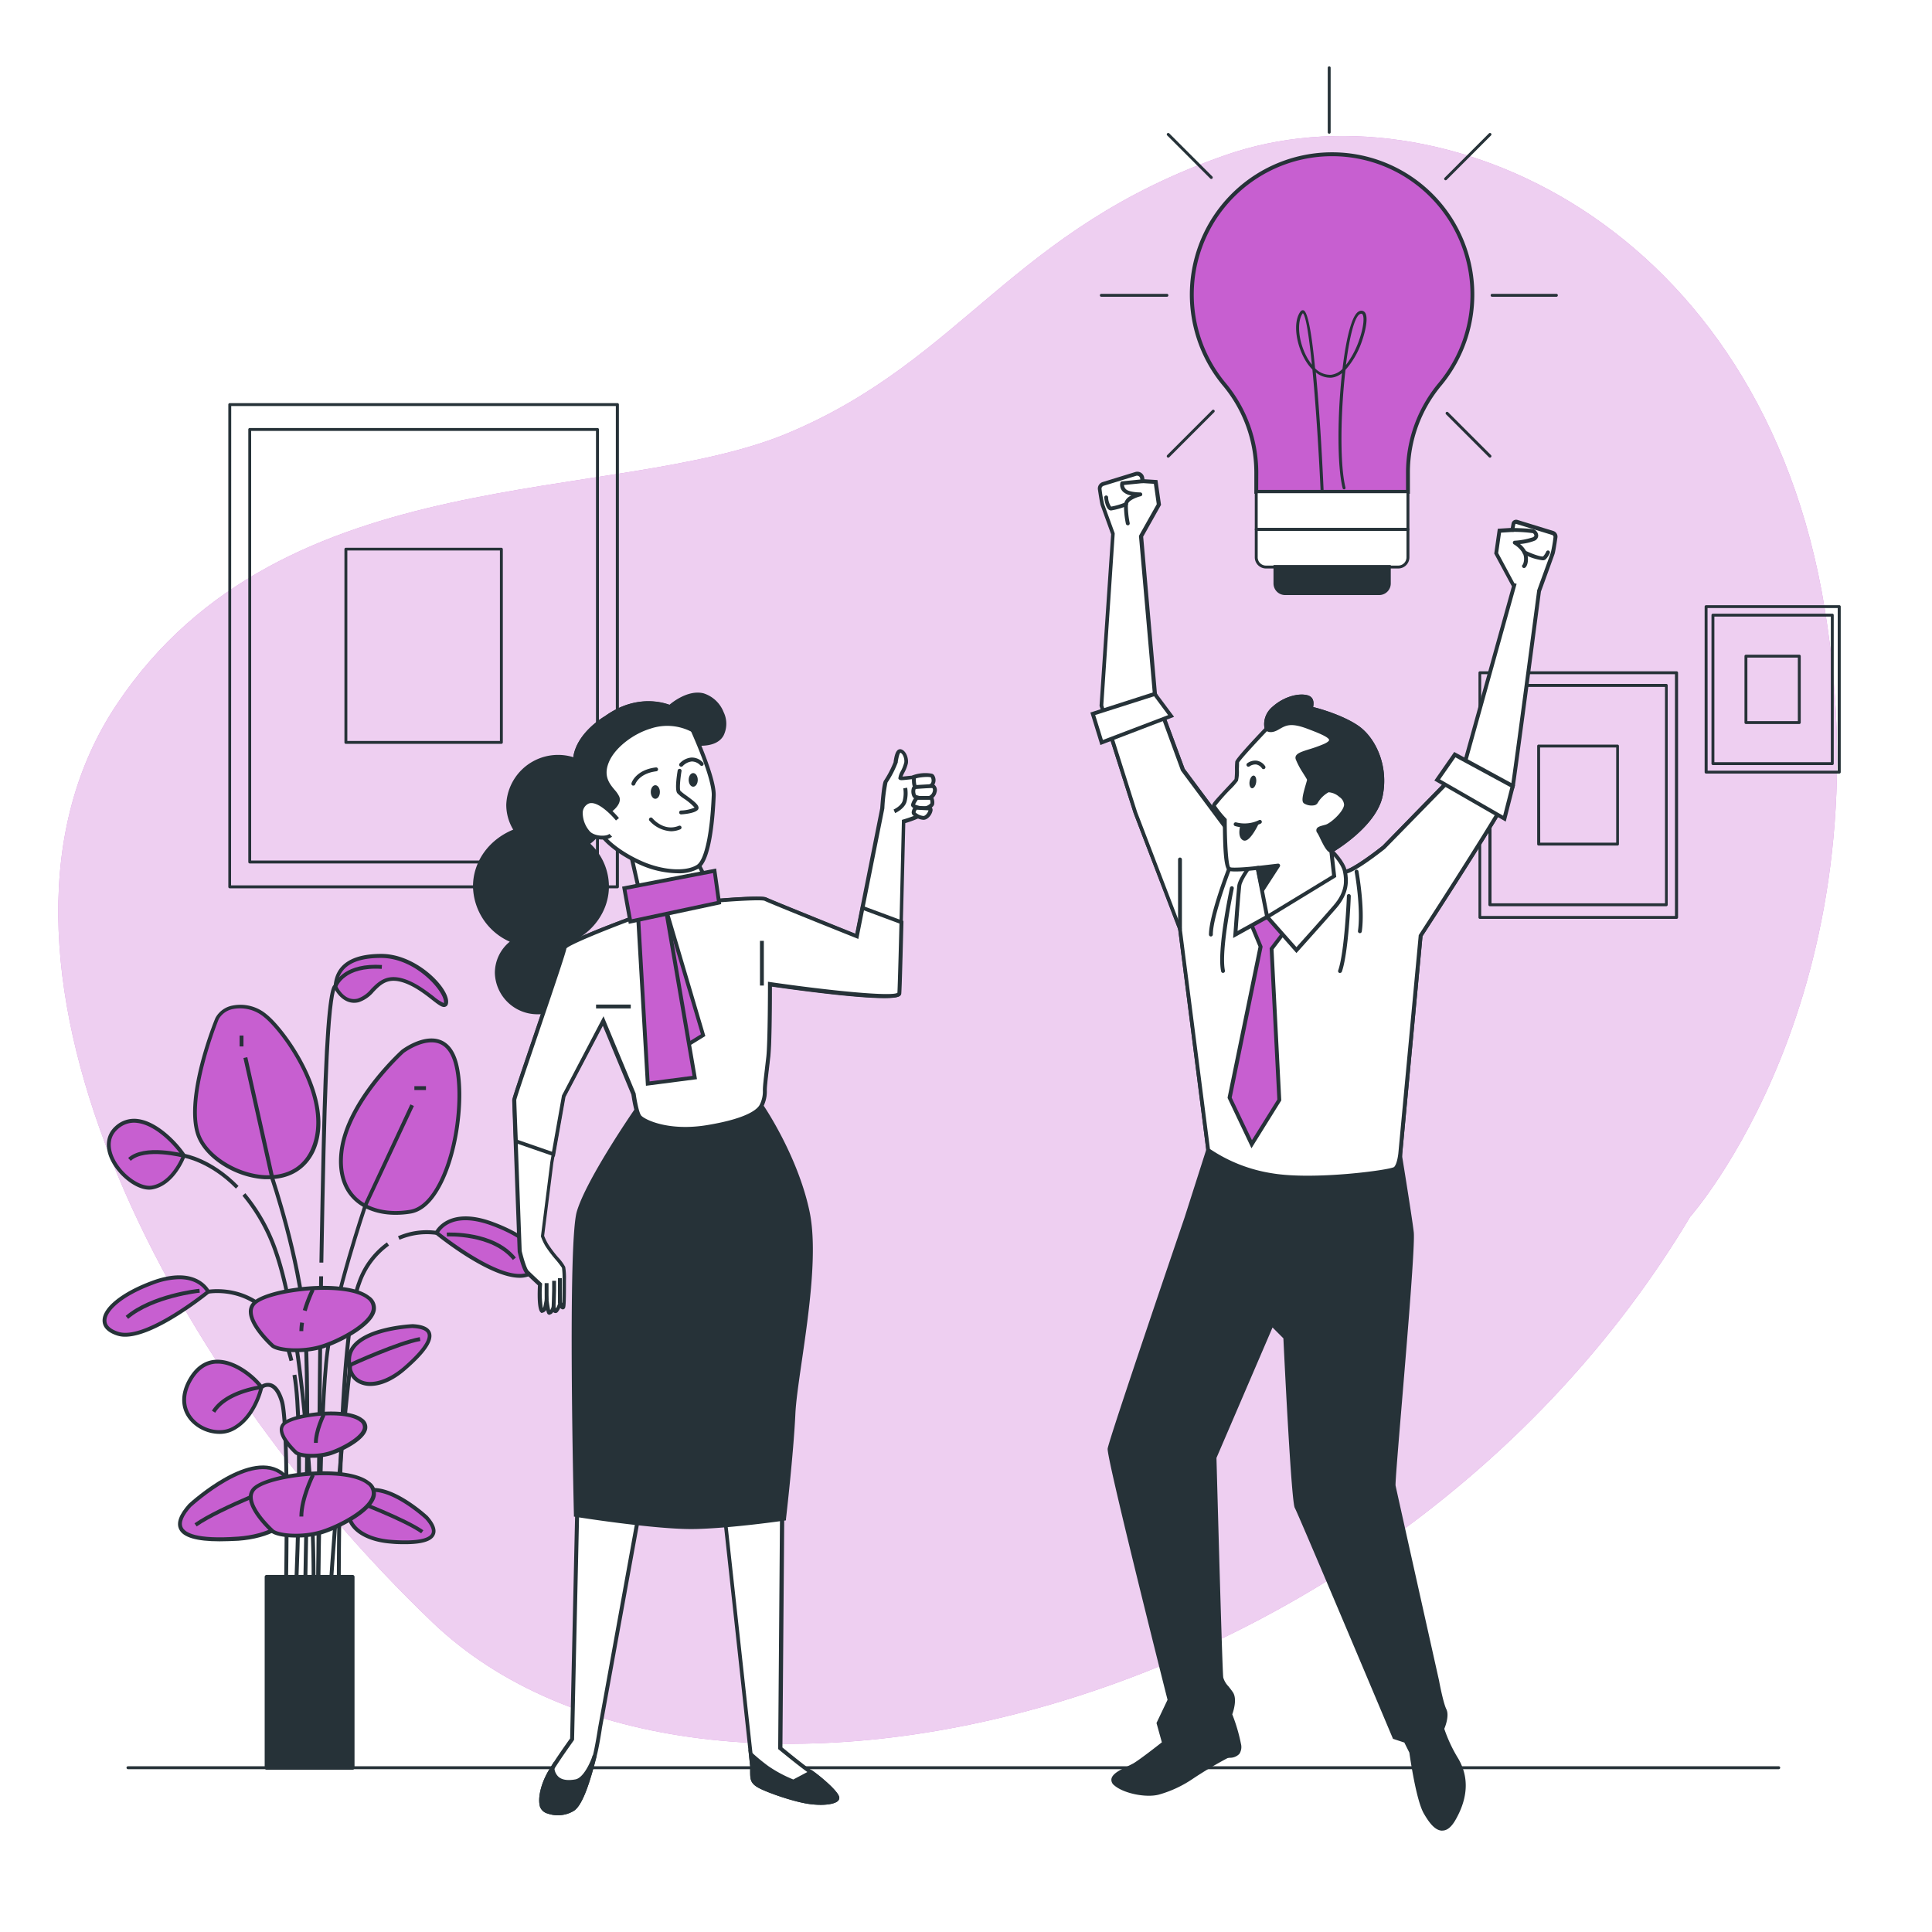 <svg class="animated" id="freepik_stories-finding-brilliant-ideas" xmlns="http://www.w3.org/2000/svg" viewBox="0 0 500 500" version="1.1" xmlns:xlink="http://www.w3.org/1999/xlink" xmlns:svgjs="http://svgjs.com/svgjs"><style>svg#freepik_stories-finding-brilliant-ideas:not(.animated) .animable {opacity: 0;}svg#freepik_stories-finding-brilliant-ideas.animated #freepik--light-bulb--inject-17 {animation: 1.5s Infinite  linear floating;animation-delay: 0s;}            @keyframes floating {                0% {                    opacity: 1;                    transform: translateY(0px);                }                50% {                    transform: translateY(-10px);                }                100% {                    opacity: 1;                    transform: translateY(0px);                }            }        </style><g id="freepik--background-simple--inject-17" class="animable" style="transform-origin: 245.257px 243.246px;"><path d="M437.4,314.93s51.09-57.42,34.85-157.33-99.67-136.72-155-117.49-67.81,52.7-113,71.84-131.06,6-174,70.29,11.88,170.82,81.67,237.62S359.8,444.84,437.4,314.93Z" style="fill: rgb(199, 95, 208); transform-origin: 245.257px 243.246px;" id="eljnpbdyx9cgf" class="animable"></path><g id="el11i6xatvf49j"><path d="M437.4,314.93s51.09-57.42,34.85-157.33-99.67-136.72-155-117.49-67.81,52.7-113,71.84-131.06,6-174,70.29,11.88,170.82,81.67,237.62S359.8,444.84,437.4,314.93Z" style="fill: rgb(255, 255, 255); opacity: 0.7; transform-origin: 245.257px 243.246px;" class="animable"></path></g></g><g id="freepik--Floor--inject-17" class="animable" style="transform-origin: 246.725px 457.485px;"><path d="M460.34,457.86H33.12a.38.38,0,0,1-.38-.38.37.37,0,0,1,.38-.37H460.34a.36.36,0,0,1,.37.37A.37.37,0,0,1,460.34,457.86Z" style="fill: rgb(38, 50, 56); transform-origin: 246.725px 457.485px;" id="eltc04gn2u7ge" class="animable"></path></g><g id="freepik--Plant--inject-17" class="animable" style="transform-origin: 83.45px 352.435px;"><path d="M47.6,299.09s-2.63,7.24-8.23,8.23-15.47-9.88-9.22-15.48S45,295.14,47.6,299.09Z" style="fill: rgb(199, 95, 208); transform-origin: 37.874px 298.712px;" id="elwf98nfhtuat" class="animable"></path><path d="M38.62,307.88c-3.63,0-8.1-3.8-9.95-7.61-1.68-3.44-1.25-6.65,1.15-8.8a7.17,7.17,0,0,1,5.88-1.86c5,.63,10.08,5.85,12.32,9.2a.48.48,0,0,1,0,.45c-.11.3-2.8,7.52-8.61,8.55A4.61,4.61,0,0,1,38.62,307.88Zm-3.91-17.33a6.18,6.18,0,0,0-4.22,1.67c-2.81,2.51-1.78,5.85-.92,7.62,2,4.12,6.72,7.5,9.71,7,4.7-.82,7.26-6.45,7.76-7.67-2.2-3.2-6.94-8-11.46-8.55A6.53,6.53,0,0,0,34.71,290.55Z" style="fill: rgb(38, 50, 56); transform-origin: 37.867px 298.711px;" id="el6fj421trfej" class="animable"></path><path d="M56.16,263.54s-8.23,20.07-4.94,29.95,23.7,17.12,29.63,4.28-7.24-30.94-12.18-34.89S57.81,260.24,56.16,263.54Z" style="fill: rgb(199, 95, 208); transform-origin: 66.399px 282.554px;" id="elaegb91ah7fo" class="animable"></path><path d="M69.45,305.17l-1,0c-7.77-.43-15.69-5.59-17.66-11.49-3.32-9.94,4.61-29.48,5-30.3v0a6.36,6.36,0,0,1,4.47-3.16,10.53,10.53,0,0,1,8.8,2.34c5,4,18.36,22.4,12.32,35.49C79.15,302.64,75,305.17,69.45,305.17ZM56.61,263.74c-.27.69-8.07,20.13-4.91,29.59,1.81,5.46,9.49,10.4,16.76,10.81,3.24.17,9.1-.44,11.93-6.58,5.81-12.59-7.13-30.37-12-34.29a9.62,9.62,0,0,0-8-2.15A5.43,5.43,0,0,0,56.61,263.74Z" style="fill: rgb(38, 50, 56); transform-origin: 66.449px 282.603px;" id="el8be23odwzsx" class="animable"></path><path d="M104.22,272.09s-14.16,12.84-15.8,25.68,7.9,17.45,17.77,15.8S121,286.91,118,275.39,104.22,272.09,104.22,272.09Z" style="fill: rgb(199, 95, 208); transform-origin: 103.553px 291.57px;" id="ellculffhyrb" class="animable"></path><path d="M102.39,314.39c-4.4,0-8.23-1.34-10.85-3.86-3.06-2.95-4.32-7.39-3.62-12.82,1.65-12.88,15.38-25.46,16-26l0,0c.22-.17,5.52-4.14,9.93-2.6,2.25.78,3.83,2.86,4.68,6.16,2.14,8.33.23,24.77-5.45,33.49-2,3.11-4.31,4.9-6.8,5.31A24,24,0,0,1,102.39,314.39Zm2.15-41.91c-.57.52-14.05,13-15.63,25.35-.65,5.12.5,9.26,3.33,12,3.13,3,8.19,4.21,13.87,3.27,2.2-.37,4.27-2,6.13-4.87,5.54-8.52,7.41-24.57,5.32-32.7-.76-3-2.12-4.8-4-5.47C109.74,268.72,104.86,272.24,104.54,272.48Z" style="fill: rgb(38, 50, 56); transform-origin: 103.557px 291.573px;" id="elh8iedwja7i9" class="animable"></path><path d="M106.85,343.19s-15.8.66-16.46,8.23,6.92,9.22,14.49,2.64S113.43,343.52,106.85,343.19Z" style="fill: rgb(199, 95, 208); transform-origin: 100.789px 350.679px;" id="elpsyvkk1nib" class="animable"></path><path d="M95.87,358.68a6.53,6.53,0,0,1-3-.67c-2.21-1.12-3.27-3.48-3-6.63.68-7.92,16.27-8.66,16.93-8.69h0c2.67.13,4.26.87,4.72,2.2.71,2.06-1.38,5.18-6.4,9.53C102,357.2,98.68,358.68,95.87,358.68Zm11-15c-.66,0-15.36.84-16,7.77-.24,2.72.63,4.72,2.45,5.65,2.78,1.41,7.18.06,11.21-3.44,6-5.25,6.41-7.55,6.1-8.46C110.26,344.1,108.38,343.77,106.85,343.7Z" style="fill: rgb(38, 50, 56); transform-origin: 100.742px 350.686px;" id="elvpeb8xb89lo" class="animable"></path><path d="M90.86,353.68l-.41-.91c.51-.23,12.57-5.73,18.18-6.72l.17,1C103.32,348,91,353.63,90.86,353.68Z" style="fill: rgb(38, 50, 56); transform-origin: 99.625px 349.865px;" id="elr7cov61437" class="animable"></path><path d="M110.37,392.73S98.77,382,92.93,386.86s-1.66,11.4,8.35,12.13S114.78,397.64,110.37,392.73Z" style="fill: rgb(199, 95, 208); transform-origin: 101.255px 392.364px;" id="elatu6q19w7ww" class="animable"></path><path d="M104.87,399.63c-1.09,0-2.3,0-3.63-.14-5.82-.42-10.12-2.81-11.22-6.22-.76-2.35.16-4.76,2.59-6.79,6.11-5.1,17.62,5.44,18.1,5.89l0,0c1.78,2,2.38,3.64,1.76,4.9C111.74,398.86,109.23,399.63,104.87,399.63Zm-8.21-13.54a5.15,5.15,0,0,0-3.41,1.16C91.16,389,90.35,391,91,393c1,3,5,5.14,10.34,5.52,8,.58,9.88-.77,10.3-1.63.52-1.07-.57-2.64-1.59-3.77C109.62,392.72,102.26,386.09,96.66,386.09Z" style="fill: rgb(38, 50, 56); transform-origin: 101.234px 392.36px;" id="el0nehwyc6z3gq" class="animable"></path><path d="M109,396.82c-4.55-3.2-17.24-8-17.37-8l.35-.94c.53.2,12.94,4.88,17.59,8.16Z" style="fill: rgb(38, 50, 56); transform-origin: 100.6px 392.35px;" id="el1wyinh9v5o6h" class="animable"></path><path d="M49.15,389.57s16-14.81,24-8.09,2.3,15.71-11.5,16.72S43.08,396.33,49.15,389.57Z" style="fill: rgb(199, 95, 208); transform-origin: 61.683px 389.064px;" id="elv5zfloo0s6i" class="animable"></path><path d="M56.84,398.89c-5.94,0-9.45-1-10.46-3.11-.82-1.66,0-3.86,2.4-6.54l0,0c.67-.61,16.42-15,24.7-8.11,3.29,2.75,4.54,6,3.52,9.16-1.49,4.63-7.35,7.87-15.3,8.45C60,398.82,58.32,398.89,56.84,398.89Zm-7.33-9c-2.1,2.34-2.85,4.16-2.23,5.42s3.26,3.16,14.38,2.36c7.41-.54,13.07-3.58,14.42-7.75.88-2.75-.26-5.62-3.21-8.09C65.37,375.59,50.1,389.39,49.51,389.92Z" style="fill: rgb(38, 50, 56); transform-origin: 61.709px 389.078px;" id="elrqblaih7iw" class="animable"></path><path d="M50.9,395.05l-.57-.81c6.39-4.51,23.47-10.95,24.2-11.22l.35.93C74.7,384,57.19,390.62,50.9,395.05Z" style="fill: rgb(38, 50, 56); transform-origin: 62.605px 389.035px;" id="ellv3qmv5rszj" class="animable"></path><path d="M67.68,359s-1.65,7.9-7.57,10.86S43.65,366.57,49.25,357,64.72,355,67.68,359Z" style="fill: rgb(199, 95, 208); transform-origin: 57.67px 361.481px;" id="el9t1ho7k9t5l" class="animable"></path><path d="M56.81,371.09a10.35,10.35,0,0,1-7.39-3.18c-2.79-3-3-7-.6-11.14,1.79-3.06,4.16-4.7,7-4.86,5-.28,10.14,4,12.22,6.79a.48.48,0,0,1,.09.4c-.07.33-1.77,8.17-7.84,11.2A7.74,7.74,0,0,1,56.81,371.09Zm-.49-18.19h-.41c-2.52.14-4.62,1.61-6.23,4.36-2.17,3.7-2,7.32.47,10s6.8,3.65,9.74,2.18c5.1-2.55,6.93-9,7.25-10.3C65,356.42,60.47,352.9,56.32,352.9Z" style="fill: rgb(38, 50, 56); transform-origin: 57.652px 361.494px;" id="els7fz4c2i0hr" class="animable"></path><path d="M53.86,334.31s-3-6.59-14.49-2.31-16.13,10.87-8.89,13.17S53.86,334.31,53.86,334.31Z" style="fill: rgb(199, 95, 208); transform-origin: 40.436px 337.997px;" id="elj3htjf6rcz" class="animable"></path><path d="M32.37,345.94a6.71,6.71,0,0,1-2-.29c-3.11-1-3.79-2.62-3.82-3.82-.08-3.36,4.9-7.4,12.69-10.3C51,327.14,54.28,334,54.31,334.1a.51.51,0,0,1-.14.6C53.56,335.19,40.3,345.94,32.37,345.94Zm14.05-14.89a19.81,19.81,0,0,0-6.87,1.42c-8.35,3.1-12.1,7-12,9.34,0,1.57,1.72,2.44,3.13,2.88,6.34,2,20.27-8.69,22.57-10.51C52.66,333.3,50.82,331.05,46.42,331.05Z" style="fill: rgb(38, 50, 56); transform-origin: 40.452px 338.002px;" id="ellmv1933qfy" class="animable"></path><path d="M33.17,341.32l-.65-.77c6.64-5.64,18.57-7,19.08-7l.1,1C51.58,334.52,39.57,335.87,33.17,341.32Z" style="fill: rgb(38, 50, 56); transform-origin: 42.11px 337.435px;" id="el59b7yvh7u9t" class="animable"></path><path d="M86.77,255.31s2,4.6,5.93,3.62,4.93-6.92,11.19-5.27,11.52,8.89,11.52,5.6-7.9-11.85-16.79-11.85S87.1,251,86.77,255.31Z" style="fill: rgb(199, 95, 208); transform-origin: 101.09px 253.759px;" id="el310saj2u2oj" class="animable"></path><path d="M114.91,260.61c-.74,0-1.72-.76-3.3-2-2-1.57-4.86-3.72-7.85-4.51-3.59-.94-5.26.76-7,2.55a8.61,8.61,0,0,1-3.91,2.72c-3.45.87-5.77-2.18-6.51-3.91a.59.59,0,0,1,0-.23c.43-5.55,4.59-8.36,12.35-8.36,8.93,0,17.29,8.49,17.29,12.35,0,.24,0,1-.57,1.25A.91.91,0,0,1,114.91,260.61Zm-13.07-7.74a8.59,8.59,0,0,1,2.18.31c3.18.84,6.08,3.05,8.2,4.67a10.87,10.87,0,0,0,2.67,1.75s0-.13,0-.34c0-2.78-7.33-11.35-16.29-11.35-7.19,0-10.9,2.39-11.34,7.31.32.67,2.08,4,5.3,3.22A7.77,7.77,0,0,0,96,256C97.47,254.51,99.09,252.87,101.84,252.87Z" style="fill: rgb(38, 50, 56); transform-origin: 101.154px 253.74px;" id="elfci733qmeol" class="animable"></path><path d="M74.93,352.26a46.07,46.07,0,0,0-1.47-4.76C67.78,332.33,54.09,334.77,54,334.8l-.19-1c.15,0,14.66-2.62,20.64,13.33A45.1,45.1,0,0,1,75.9,352Z" style="fill: rgb(38, 50, 56); transform-origin: 64.855px 342.95px;" id="elfe2txgpnugq" class="animable"></path><path d="M113,319.06s3-6.58,14.48-2.3,16.13,10.86,8.89,13.16S113,319.06,113,319.06Z" style="fill: rgb(199, 95, 208); transform-origin: 126.418px 322.752px;" id="elkuup9b1g4r" class="animable"></path><path d="M134.49,330.69c-7.93,0-21.19-10.74-21.8-11.24a.52.52,0,0,1-.14-.6c0-.07,3.29-7,15.12-2.56,7.78,2.89,12.76,6.93,12.68,10.3,0,1.19-.71,2.82-3.82,3.81A6.66,6.66,0,0,1,134.49,330.69Zm-20.84-11.76c2.31,1.83,16.23,12.53,22.58,10.52,1.4-.45,3.09-1.32,3.12-2.89.06-2.32-3.68-6.24-12-9.34C117.8,313.69,114.43,317.69,113.65,318.93Z" style="fill: rgb(38, 50, 56); transform-origin: 126.429px 322.748px;" id="el3mellcrmehz" class="animable"></path><path d="M132.73,326.08c-5.38-6.66-16.95-6.09-17.06-6.09l-.06-1c.5,0,12.2-.59,17.9,6.46Z" style="fill: rgb(38, 50, 56); transform-origin: 124.56px 322.529px;" id="elzeg0du6ehji" class="animable"></path><path d="M103.4,320.85l-.4-.91a18.5,18.5,0,0,1,10.1-1.37l-.18,1A18,18,0,0,0,103.4,320.85Z" style="fill: rgb(38, 50, 56); transform-origin: 108.05px 319.614px;" id="elu8wmbrf73hf" class="animable"></path><path d="M61.05,307.6c-6.75-6.89-13.46-8-13.53-8s-10-2.58-13.68.82l-.67-.74c4.11-3.77,14.13-1.17,14.56-1.06.23,0,7.05,1.17,14,8.3Z" style="fill: rgb(38, 50, 56); transform-origin: 47.45px 302.622px;" id="ely92y7e1vvxf" class="animable"></path><g id="ely2eqn8baite"><rect x="62.01" y="268" width="1" height="2.82" style="fill: rgb(38, 50, 56); transform-origin: 62.51px 269.41px; transform: rotate(-12.63deg);" class="animable"></rect></g><path d="M79.35,416.32l-1,0c0-.57,1.46-56.86,0-73.85S70.08,305.39,70,305.19l-7-31.38,1-.22,7,31.33c0,.15,6.9,20.37,8.37,37.44S79.36,415.76,79.35,416.32Z" style="fill: rgb(38, 50, 56); transform-origin: 71.51px 344.955px;" id="el6rxu7o3yzso" class="animable"></path><g id="elte8tvrhyuo"><rect x="107.24" y="281.1" width="3" height="1" style="fill: rgb(38, 50, 56); transform-origin: 108.74px 281.6px; transform: rotate(-64.94deg);" class="animable"></rect></g><path d="M82.79,416.25h-1c0-.52.52-51.9,2.47-66.52s9.78-37.74,9.86-38l12.09-25.92.91.42L95,312.12c-.06.18-7.85,23.19-9.79,37.73S82.8,415.74,82.79,416.25Z" style="fill: rgb(38, 50, 56); transform-origin: 94.455px 351.03px;" id="el1nylmp3tyqi" class="animable"></path><path d="M85.74,416.35l-1-.06c1.94-33.08,5.37-62.82,5.41-63.12l1,.12C91.12,353.58,87.69,383.3,85.74,416.35Z" style="fill: rgb(38, 50, 56); transform-origin: 87.945px 384.76px;" id="elygy9kladng" class="animable"></path><path d="M74.43,416.26l-1,0c0-.48,1-47.27-1-53.52-.67-2.17-1.57-3.47-2.61-3.77a2.11,2.11,0,0,0-1.85.43l-.12.09-.15,0c-.09,0-8.91,1.11-12,6.12l-.85-.53c3.2-5.12,11.42-6.4,12.63-6.56a3.13,3.13,0,0,1,2.66-.53c1.4.4,2.5,1.9,3.29,4.44C75.39,368.82,74.47,414.32,74.43,416.26Z" style="fill: rgb(38, 50, 56); transform-origin: 64.765px 387.076px;" id="elb8kd3q2z7le" class="animable"></path><path d="M76.89,416.32l-1-.05c0-.46,2.34-46.16-.19-60.36l1-.17C79.24,370.05,76.91,415.86,76.89,416.32Z" style="fill: rgb(38, 50, 56); transform-origin: 76.793px 386.03px;" id="eluj645ywg8x" class="animable"></path><path d="M87.2,416.32c0-2.8-.6-68.77,5.26-84.42a21.17,21.17,0,0,1,7.67-10.37l.56.82a20.21,20.21,0,0,0-7.29,9.9c-5.8,15.48-5.2,83.38-5.2,84.06Z" style="fill: rgb(38, 50, 56); transform-origin: 93.936px 368.925px;" id="el6053vym8a4h" class="animable"></path><path d="M81.31,416.31l-1-.13C81.71,406,78.9,347.09,71,324.37a46.35,46.35,0,0,0-8.26-14.92l.76-.65A47.17,47.17,0,0,1,71.94,324C79.89,346.88,82.7,406.11,81.31,416.31Z" style="fill: rgb(38, 50, 56); transform-origin: 72.195px 362.555px;" id="elhds487wmqop" class="animable"></path><path d="M82.79,416.25h-1c0-.57.35-57.72.82-85.95l1,0C83.14,358.54,82.8,415.68,82.79,416.25Z" style="fill: rgb(38, 50, 56); transform-origin: 82.7px 373.275px;" id="elq3ooy3sp6ts" class="animable"></path><path d="M83.67,326.76l-1,0c.39-22.77.76-38.69,1.09-47.31.86-22.32,2.11-24.24,2.64-24.55.52-1.19,3.12-5.76,12.45-5.16l-.06,1c-9.68-.62-11.47,4.52-11.54,4.74l-.25.75-.19-.19c-.41,1.09-1.36,5.52-2,23.45C84.43,288.08,84.06,304,83.67,326.76Z" style="fill: rgb(38, 50, 56); transform-origin: 90.76px 288.223px;" id="elzacrrahhwek" class="animable"></path><path d="M70.58,348.31s-8.23-7.34-4.94-10.95,23.7-6.25,29.62-1.56S88,347.11,83.08,348.55,72.22,349.51,70.58,348.31Z" style="fill: rgb(199, 95, 208); transform-origin: 80.812px 341.359px;" id="el6mzeevo8u0r" class="animable"></path><path d="M76.55,349.93c-2.81,0-5.24-.46-6.27-1.22a.05.05,0,0,1,0,0c-.23-.2-5.67-5.1-5.87-9a3.47,3.47,0,0,1,.9-2.63c3.56-3.91,24.13-6.51,30.3-1.62a3.67,3.67,0,0,1,1.63,3.7c-.86,4.41-10.22,8.82-14,9.92A24.25,24.25,0,0,1,76.55,349.93Zm-5.66-2c1.49,1.06,7.17,1.58,12,.15,4.26-1.24,12.56-5.48,13.28-9.15A2.72,2.72,0,0,0,95,336.19c-5.61-4.44-25.8-1.93-28.94,1.51a2.54,2.54,0,0,0-.65,1.9C65.54,343,70.55,347.61,70.89,347.92Z" style="fill: rgb(38, 50, 56); transform-origin: 80.845px 341.361px;" id="elizfbnbcb4c" class="animable"></path><path d="M78.49,344.49h-1a15.53,15.53,0,0,1,.19-2.26l1,.15A13.66,13.66,0,0,0,78.49,344.49Z" style="fill: rgb(38, 50, 56); transform-origin: 78.085px 343.36px;" id="el1p8puxk8hos" class="animable"></path><path d="M79.37,339.33l-1-.29a37.53,37.53,0,0,1,2.15-5.53l.89.45A38.15,38.15,0,0,0,79.37,339.33Z" style="fill: rgb(38, 50, 56); transform-origin: 79.89px 336.42px;" id="els3ev8903ywk" class="animable"></path><path d="M70.58,396.29s-8.23-7.34-4.94-10.94,23.7-6.26,29.62-1.57S88,395.09,83.08,396.53,72.22,397.5,70.58,396.29Z" style="fill: rgb(199, 95, 208); transform-origin: 80.812px 389.343px;" id="elcpswwbhajy6" class="animable"></path><path d="M76.55,397.91c-2.81,0-5.24-.46-6.27-1.21l0,0c-.23-.21-5.67-5.11-5.87-9a3.47,3.47,0,0,1,.9-2.63c3.56-3.91,24.13-6.51,30.3-1.62a3.68,3.68,0,0,1,1.63,3.7c-.86,4.41-10.22,8.83-14,9.92A24.25,24.25,0,0,1,76.55,397.91Zm-5.66-2c1.49,1.06,7.17,1.58,12,.15,4.26-1.24,12.56-5.48,13.28-9.15A2.72,2.72,0,0,0,95,384.17c-5.61-4.44-25.8-1.93-28.94,1.51a2.54,2.54,0,0,0-.65,1.9C65.54,391,70.55,395.59,70.89,395.9Z" style="fill: rgb(38, 50, 56); transform-origin: 80.845px 389.346px;" id="elwxhiybbs2is" class="animable"></path><path d="M78.49,392.48h-1c0-4.8,2.94-10.74,3.07-11l.89.45C81.42,382,78.49,387.92,78.49,392.48Z" style="fill: rgb(38, 50, 56); transform-origin: 79.47px 386.98px;" id="elv262qs3sxnr" class="animable"></path><path d="M76.7,376s-5.59-5-3.35-7.43,16.09-4.25,20.11-1.06-4.91,7.67-8.27,8.65S77.82,376.82,76.7,376Z" style="fill: rgb(199, 95, 208); transform-origin: 83.65px 371.285px;" id="elvf9hs6f1a8" class="animable"></path><path d="M80.75,377.27a8.38,8.38,0,0,1-4.34-.87l0,0c-.16-.14-3.9-3.51-4-6.24a2.53,2.53,0,0,1,.65-1.9c2.44-2.68,16.56-4.47,20.79-1.12a2.66,2.66,0,0,1,1.17,2.68c-.64,3.23-7.36,6.2-9.61,6.85A16.53,16.53,0,0,1,80.75,377.27ZM77,375.61c1,.68,4.83,1,8,.07,2.78-.81,8.44-3.69,8.9-6.09a1.68,1.68,0,0,0-.8-1.69c-3.77-3-17.32-1.31-19.43,1a1.58,1.58,0,0,0-.4,1.18C73.42,372,76,374.7,77,375.61Z" style="fill: rgb(38, 50, 56); transform-origin: 83.73px 371.302px;" id="elnmqma85c1uk" class="animable"></path><path d="M82.24,373.41h-1c0-3.3,2-7.36,2.1-7.53l.89.45S82.24,370.35,82.24,373.41Z" style="fill: rgb(38, 50, 56); transform-origin: 82.735px 369.645px;" id="elkea4wepoap" class="animable"></path><rect x="68.97" y="408.09" width="22.28" height="49.4" style="fill: rgb(38, 50, 56); transform-origin: 80.11px 432.79px;" id="el5i7lydcldis" class="animable"></rect><path d="M91.25,458H69a.5.5,0,0,1-.5-.5V408.09a.5.5,0,0,1,.5-.5H91.25a.5.5,0,0,1,.5.5v49.39A.5.5,0,0,1,91.25,458Zm-21.78-1H90.75V408.59H69.47Z" style="fill: rgb(38, 50, 56); transform-origin: 80.125px 432.795px;" id="elee8tp2n2dw" class="animable"></path></g><g id="freepik--Pictures--inject-17" class="animable" style="transform-origin: 267.735px 171.067px;"><path d="M159.8,229.89H59.46a.37.37,0,0,1-.37-.38V104.71a.37.37,0,0,1,.37-.38H159.8a.37.37,0,0,1,.37.38v124.8A.37.37,0,0,1,159.8,229.89Zm-100-.75h99.58V105.08H59.84Z" style="fill: rgb(38, 50, 56); transform-origin: 109.63px 167.11px;" id="elddw3tgyk02i" class="animable"></path><path d="M154.63,223.46h-90a.38.38,0,0,1-.37-.38V111.14a.37.37,0,0,1,.37-.37h90a.36.36,0,0,1,.37.37V223.08A.37.37,0,0,1,154.63,223.46ZM65,222.71h89.24V111.52H65Z" style="fill: rgb(38, 50, 56); transform-origin: 109.63px 167.115px;" id="el863uwo5gxb4" class="animable"></path><path d="M129.75,192.51H89.51a.37.37,0,0,1-.37-.37v-50a.37.37,0,0,1,.37-.38h40.24a.38.38,0,0,1,.38.38v50A.38.38,0,0,1,129.75,192.51Zm-39.86-.75h39.49v-49.3H89.89Z" style="fill: rgb(38, 50, 56); transform-origin: 109.635px 167.135px;" id="el2whymykr08i" class="animable"></path><path d="M433.85,237.8H383a.37.37,0,0,1-.37-.38V174.11a.37.37,0,0,1,.37-.38h50.9a.38.38,0,0,1,.38.38v63.31A.38.38,0,0,1,433.85,237.8Zm-50.52-.75h50.15V174.48H383.33Z" style="fill: rgb(38, 50, 56); transform-origin: 408.455px 205.767px;" id="el8co2b98baq8" class="animable"></path><path d="M431.23,234.53H385.57a.38.38,0,0,1-.37-.37V177.37a.38.38,0,0,1,.37-.37h45.66a.37.37,0,0,1,.37.37v56.79A.37.37,0,0,1,431.23,234.53ZM386,233.78h44.9v-56H386Z" style="fill: rgb(38, 50, 56); transform-origin: 408.4px 205.765px;" id="elcyrgkk0sige" class="animable"></path><path d="M418.61,218.83H398.2a.37.37,0,0,1-.38-.37V193.07a.37.37,0,0,1,.38-.37h20.41a.37.37,0,0,1,.37.37v25.39A.37.37,0,0,1,418.61,218.83Zm-20-.75h19.66V193.45H398.57Z" style="fill: rgb(38, 50, 56); transform-origin: 408.4px 205.765px;" id="elif3quv9rshg" class="animable"></path><path d="M476,200.2H441.53a.38.38,0,0,1-.37-.38V157a.38.38,0,0,1,.37-.38H476a.38.38,0,0,1,.38.38v42.83A.38.38,0,0,1,476,200.2Zm-34.06-.75H475.6V157.36H441.91Z" style="fill: rgb(38, 50, 56); transform-origin: 458.77px 178.41px;" id="el4v2ghz9z87u" class="animable"></path><path d="M474.2,198H443.31a.38.38,0,0,1-.38-.37V159.19a.38.38,0,0,1,.38-.37H474.2a.37.37,0,0,1,.37.37v38.43A.37.37,0,0,1,474.2,198Zm-30.52-.75h30.14V159.57H443.68Z" style="fill: rgb(38, 50, 56); transform-origin: 458.75px 178.41px;" id="elxtq8nh4y2h" class="animable"></path><path d="M465.66,187.37H451.85a.38.38,0,0,1-.38-.38V169.81a.38.38,0,0,1,.38-.37h13.81a.37.37,0,0,1,.37.37V187A.37.37,0,0,1,465.66,187.37Zm-13.44-.75h13.06V170.19H452.22Z" style="fill: rgb(38, 50, 56); transform-origin: 458.75px 178.405px;" id="elxfmvfri0kc" class="animable"></path></g><g id="freepik--character-2--inject-17" class="animable" style="transform-origin: 342.634px 297.924px;"><path d="M312.66,297.62,307,315.33S287.42,372.74,287.13,375s15.54,65,15.54,65l-2.86,6,1.43,5.14s-5.71,4.57-7.71,5.72-7.14,2.85-4.86,4.85,8,3.14,11.14,2.29a29.67,29.67,0,0,0,8.57-4,103.34,103.34,0,0,1,9.14-5.43c.86-.28,3.71.29,3.14-3.14a45.43,45.43,0,0,0-2.28-7.71s1.43-3.72.28-5.43-2.28-2.57-2.57-4-1.77-57-1.77-57l14.84-34.54,3.47,3.47s2,42.41,2.89,43.83,25.36,59.62,25.36,59.62l2.92.94,1.42,2.86s1.72,12.28,3.72,15.71,4.57,6.57,7.42,1.43,3.43-10.29.58-15.14a37,37,0,0,1-3.72-8s1.48-3.1.63-4.82-1.92-7.44-1.92-7.44-11-49.15-11.28-50.58,5.28-60.74,4.71-65.6-3.42-22.28-3.42-22.28l-49.14-5.42Z" style="fill: rgb(38, 50, 56); transform-origin: 332.968px 382.326px;" id="elap2cxafj7lr" class="animable"></path><path d="M373.25,473.77c-1.92,0-3.48-2.22-4.74-4.39-2-3.36-3.6-14.64-3.77-15.81l-1.3-2.6L360.5,450l-.09-.22c-8.46-20.1-24.65-58.41-25.32-59.55-.87-1.45-2.59-36.34-2.95-43.87l-2.81-2.81-14.51,33.76c.52,19.18,1.54,55.59,1.76,56.84a5.47,5.47,0,0,0,1.33,2.26c.36.45.76.95,1.17,1.56,1.14,1.71.14,4.84-.17,5.7a44.36,44.36,0,0,1,2.25,7.64,3.26,3.26,0,0,1-.42,2.6,3.34,3.34,0,0,1-2.48,1,4,4,0,0,0-.58.09,103.56,103.56,0,0,0-9,5.36,30,30,0,0,1-8.72,4.07c-3.34.91-9.2-.29-11.6-2.39a1.78,1.78,0,0,1-.73-1.6c.19-1.4,2.34-2.44,4.24-3.35.55-.26,1-.5,1.43-.72,1.7-1,6.25-4.56,7.39-5.46l-1.39-5,2.86-6c-1.82-7.2-15.79-62.69-15.5-65s19.1-57.45,19.9-59.8l5.63-17.62.15-6.82,50.05,5.53.06.37c0,.18,2.86,17.49,3.43,22.3.35,3-1.54,25.8-3.07,44.12-.89,10.66-1.73,20.73-1.64,21.46.28,1.39,11.16,50.06,11.27,50.55,0,.08,1.06,5.7,1.87,7.33s-.22,4.36-.53,5.08a37.94,37.94,0,0,0,3.61,7.7c2.77,4.72,2.58,10-.57,15.64-1.1,2-2.25,3-3.53,3Zm-12-24.56,2.9.94,1.57,3.2c0,.12,1.72,12.22,3.65,15.53,1,1.67,2.44,3.89,3.88,3.89h0c.87,0,1.77-.84,2.67-2.46,3-5.33,3.16-10.25.58-14.64a37.43,37.43,0,0,1-3.77-8.12l-.05-.18.08-.16c.38-.81,1.24-3.16.63-4.38-.88-1.76-1.91-7.34-2-7.58-.44-2-11-49.16-11.28-50.58-.11-.57.39-6.73,1.63-21.72,1.45-17.3,3.42-41,3.08-43.91-.52-4.39-2.95-19.32-3.37-21.88l-48.21-5.33-.15,5.94-5.65,17.71c-6.78,19.85-19.64,57.84-19.86,59.6s9.2,39.76,15.52,64.79l.05.18-2.86,6,1.47,5.28-.26.2c-.23.19-5.77,4.61-7.78,5.76-.4.23-.92.48-1.48.75-1.42.68-3.57,1.71-3.69,2.58,0,.08,0,.33.4.72,2.16,1.88,7.65,3,10.68,2.17a28.84,28.84,0,0,0,8.42-3.93,104.28,104.28,0,0,1,9.26-5.48,3.43,3.43,0,0,1,.8-.13,2.56,2.56,0,0,0,1.79-.63,2.43,2.43,0,0,0,.22-1.83,45.68,45.68,0,0,0-2.26-7.61l-.07-.18.07-.18c.37-1,1.16-3.75.34-5-.38-.57-.76-1-1.12-1.49a6.19,6.19,0,0,1-1.53-2.69c-.28-1.43-1.63-51.43-1.78-57.13v-.11l0-.1L329,341.83l4.13,4.12v.2c.8,16.75,2.22,42.19,2.83,43.62C336.79,391.16,359.38,444.79,361.25,449.21Z" style="fill: rgb(38, 50, 56); transform-origin: 332.995px 382.22px;" id="eloduy7aa4q7" class="animable"></path><path d="M401.83,137.88,392.57,135a.7.7,0,0,0-.9.54l-.27,1.52-3.35.21-.83,5.85,4.39,8.15.29.08L379,197.93l-20.85,21.35s-8.28,6.52-10,6.27a44.58,44.58,0,0,0-4.77-.25L318.69,216l-12.55-16.82-7.29-19.59-3.58-40.8,4.62-8.21-.83-5.85-3.35-.21-.15-.85a1.3,1.3,0,0,0-1.67-1l-8.41,2.59a1.26,1.26,0,0,0-.89,1.41c.2,1.34.53,3.5.67,3.92s1.74,4.83,2.75,7.6l-3,44.43,8.79,27.62,11.55,30.13,7.28,57.25s6,4.77,16.58,6.53,30.88-.75,31.89-1.76,1.25-3.77,1.25-3.77l5.28-56.49s23.35-35.91,23.85-38.67S398.29,153,398.29,153s3.35-9.2,3.56-9.83c.15-.44.51-2.81.7-4.13A1,1,0,0,0,401.83,137.88Z" style="fill: rgb(255, 255, 255); transform-origin: 343.572px 213.684px;" id="elf5ppe6nabef" class="animable"></path><path d="M338.48,305.26a58.79,58.79,0,0,1-9.32-.62c-10.56-1.76-16.56-6.43-16.81-6.63l-.16-.12,0-.21-7.28-57.19-11.53-30.07-8.82-27.74,3-44.42c-1.69-4.66-2.6-7.19-2.71-7.51s-.35-1.7-.7-4a1.77,1.77,0,0,1,1.24-2l8.41-2.59a1.8,1.8,0,0,1,2.31,1.4l.08.47,3.36.21.92,6.42-4.62,8.22,3.56,40.58L306.58,199,319,215.6l24.39,9.2a43,43,0,0,1,4.75.26c1,.13,5.67-3,9.66-6.18l20.71-21.21,12.77-45.92h0l-4.57-8.49.92-6.42,3.36-.21.2-1.14a1.2,1.2,0,0,1,1.54-.93l9.25,2.85a1.53,1.53,0,0,1,1.08,1.7c-.36,2.43-.61,3.85-.73,4.21-.2.61-3.24,9-3.54,9.78-.34,2.62-6.28,47.72-6.78,50.45s-21.16,34.6-23.86,38.74l-5.26,56.38c0,.3-.3,3-1.4,4.07C360.55,303.67,348.75,305.26,338.48,305.26Zm-25.35-7.91a39.59,39.59,0,0,0,16.19,6.31c10.78,1.79,30.36-.85,31.47-1.64.7-.7,1-2.72,1.09-3.44L367.17,242l.07-.11c9.36-14.4,23.42-36.53,23.78-38.48.49-2.72,6.72-50,6.78-50.45l0-.11c0-.09,3.35-9.19,3.55-9.81a36.77,36.77,0,0,0,.69-4,.54.54,0,0,0-.38-.6h0l-9.26-2.85a.25.25,0,0,0-.16,0,.19.19,0,0,0-.09.14l-.35,1.91-3.33.21-.75,5.28,4.2,7.81.58.15L379.4,198.19l-20.93,21.43c-1.46,1.16-8.57,6.7-10.47,6.43a45.44,45.44,0,0,0-4.7-.25l-.18,0-24.74-9.34-.09-.12-12.62-16.95-7.31-19.71-3.6-41,4.61-8.19-.75-5.28-3.33-.21-.23-1.24a.77.77,0,0,0-.37-.54.78.78,0,0,0-.65-.08l-8.41,2.58a.78.78,0,0,0-.55.86,37,37,0,0,0,.66,3.85c.07.21.6,1.7,2.74,7.57l0,.1v.11l-2.95,44.33,8.76,27.53,11.57,30.23Z" style="fill: rgb(38, 50, 56); transform-origin: 343.601px 213.671px;" id="elo78y7n11cuc" class="animable"></path><path d="M394.39,147a.5.5,0,0,1-.27-.91,3.49,3.49,0,0,0,0-2.9,6.64,6.64,0,0,0-2.34-2.32.51.51,0,0,1-.24-.55.49.49,0,0,1,.45-.38,18.61,18.61,0,0,0,4.74-.9c.24-.14.36-.28.37-.43a.86.86,0,0,0-.4-.63,38.94,38.94,0,0,0-5.28-.34.49.49,0,0,1-.49-.51.5.5,0,0,1,.5-.49h0c2.38.05,5.32.17,5.81.5a1.85,1.85,0,0,1,.85,1.5,1.52,1.52,0,0,1-.87,1.27,13.19,13.19,0,0,1-3.84.88,6,6,0,0,1,1.65,2c.71,1.59.4,3.63-.34,4.13A.54.54,0,0,1,394.39,147Z" style="fill: rgb(38, 50, 56); transform-origin: 394.51px 141.82px;" id="el6t1ol2kcv5k" class="animable"></path><path d="M399.2,145a13.94,13.94,0,0,1-4.86-1.59.5.5,0,1,1,.42-.9c2.08,1,4.18,1.65,4.6,1.49a4.59,4.59,0,0,0,.8-1.23.49.49,0,0,1,.65-.27.49.49,0,0,1,.27.64,5.1,5.1,0,0,1-1.06,1.61A1.12,1.12,0,0,1,399.2,145Z" style="fill: rgb(38, 50, 56); transform-origin: 397.557px 143.72px;" id="elh1q4ogr3mu" class="animable"></path><path d="M291.87,135.94a.5.5,0,0,1-.49-.4,23.5,23.5,0,0,1-.49-5.09,3.09,3.09,0,0,1,1.92-2.22,4.22,4.22,0,0,1-2.09-.9,2.43,2.43,0,0,1-.76-2.43.48.48,0,0,1,.42-.33l5.28-.53a.5.5,0,0,1,.55.44.5.5,0,0,1-.45.55l-4.88.49a1.7,1.7,0,0,0,.54,1.11c.59.59,2.55.81,3.64.81a.5.5,0,0,1,.11,1c-.81.19-3.18,1-3.28,2.12a22.92,22.92,0,0,0,.47,4.8.5.5,0,0,1-.39.59Z" style="fill: rgb(38, 50, 56); transform-origin: 293.049px 129.994px;" id="el0pw4pgsqys3" class="animable"></path><path d="M287.56,132.11c-1.27,0-1.67-2.32-1.78-3.32a.5.5,0,0,1,1-.11,4.41,4.41,0,0,0,.78,2.43,17.4,17.4,0,0,0,3.65-1.08.5.5,0,1,1,.36.93A18.28,18.28,0,0,1,287.56,132.11Z" style="fill: rgb(38, 50, 56); transform-origin: 288.851px 130.172px;" id="elvlax5fjeaqc" class="animable"></path><path d="M390.27,206l-11.91-7.49-20.25,20.74s-8.28,6.52-10,6.27a44.58,44.58,0,0,0-4.77-.25L318.69,216l-12.55-16.82-5.85-15.72-13.65,4.15,7.19,22.62,11.55,30.13,7.28,57.25s6,4.77,16.58,6.53,30.88-.75,31.89-1.76,1.25-3.77,1.25-3.77l5.28-56.49S385.38,214.87,390.27,206Z" style="fill: rgb(255, 255, 255); transform-origin: 338.455px 244.105px;" id="elcmcwhu50pmj" class="animable"></path><path d="M338.48,305.26a58.79,58.79,0,0,1-9.32-.62c-10.56-1.76-16.56-6.43-16.81-6.63l-.16-.12,0-.21-7.28-57.19-11.53-30.07L286,187.29l14.59-4.44,6,16.1L319,215.6l24.39,9.2a43,43,0,0,1,4.75.26c1,.13,5.67-3,9.66-6.18l20.48-21,12.66,8-.23.41c-4.69,8.49-21.37,34.17-22.57,36l-5.26,56.38c0,.3-.3,3-1.4,4.07C360.55,303.67,348.75,305.26,338.48,305.26Zm-25.35-7.91a39.59,39.59,0,0,0,16.19,6.31c10.78,1.79,30.36-.85,31.47-1.64.7-.7,1-2.72,1.09-3.44L367.17,242l.07-.11c.17-.27,17.23-26.51,22.37-35.65l-11.17-7-20,20.44c-1.46,1.16-8.57,6.7-10.47,6.43a45.44,45.44,0,0,0-4.7-.25l-.18,0-24.74-9.34-.09-.12-12.62-16.95L300,184.08,287.27,188l7,22.13,11.57,30.23Z" style="fill: rgb(38, 50, 56); transform-origin: 338.47px 244.058px;" id="elnjufccnjzfs" class="animable"></path><polygon points="323.37 238.15 326.23 245 318.23 284.13 323.94 296.13 331.09 284.71 329.09 245.57 333.66 239.57 326.7 230.28 323.37 238.15" style="fill: rgb(199, 95, 208); transform-origin: 325.945px 263.205px;" id="elbgyekdkeo1" class="animable"></polygon><path d="M323.88,297.17l-6.17-13,0-.17,8-39-2.88-6.91,3.75-8.85,7.7,10.29-4.69,6.15,2,39.11-.08.13Zm-5.12-13.1,5.24,11,6.58-10.52-2-39.16,4.45-5.84-6.21-8.29-2.9,6.87,2.83,6.8,0,.15Z" style="fill: rgb(38, 50, 56); transform-origin: 325.995px 263.205px;" id="elj3zx5jwm0u" class="animable"></path><path d="M325,222.29s-4,4.77-4.27,7-1,12.56-1,12.56l8.23-4.59,7.58,8.6s7-7.78,10.05-11.3a9.81,9.81,0,0,0,2.51-9c-.5-2.51-3.53-5.35-3.53-5.35Z" style="fill: rgb(255, 255, 255); transform-origin: 334.038px 233.035px;" id="el2hvrqmuc5s4" class="animable"></path><path d="M335.51,246.64l-7.69-8.71-8.69,4.83.07-.92c0-.42.75-10.33,1-12.58s4.22-7.09,4.39-7.29l.13-.16,20-2.13.17.15c.13.12,3.15,3,3.68,5.63.48,2.41.62,5.67-2.62,9.46-3,3.48-10,11.23-10.05,11.31Zm-7.47-10,7.48,8.48c1.5-1.66,7.08-7.87,9.66-10.87,2.95-3.44,2.87-6.29,2.4-8.62-.4-2-2.61-4.31-3.22-4.93l-19.14,2c-1.17,1.42-3.84,5-4,6.62-.21,1.82-.75,9-.94,11.61Z" style="fill: rgb(38, 50, 56); transform-origin: 333.979px 233.16px;" id="elnrejf0ow3u" class="animable"></path><path d="M327.81,188.59s-7.5,7.87-7.63,8.61,0,4.18-.24,4.67-5.78,6-5.78,6.64S317,212.2,317,212.2s0,12.18,1.11,12.67,7.38-.25,7.38-.25l2.46,12.67,17.34-10.57-.73-6.52s11.19-6.52,12.79-14.27-1.85-14.76-6.15-17.71-11.44-4.8-11.81-4.8.86-2.34-1-2.95-5.66.12-8.61,2.7S327.81,188.59,327.81,188.59Z" style="fill: rgb(255, 255, 255); transform-origin: 335.954px 208.779px;" id="eldb9x5gkhhp" class="animable"></path><path d="M327.58,238.09l-2.51-12.92c-1.68.19-6.13.63-7.18.16s-1.4-4.76-1.41-12.93c-1.87-2.06-2.82-3.36-2.82-3.89s.51-1.13,3.94-4.79c.83-.89,1.78-1.9,1.9-2.09a20,20,0,0,0,.11-2.57,17.12,17.12,0,0,1,.08-1.95c.12-.72,4.13-5.06,7.56-8.67a5.79,5.79,0,0,1,2.2-5.64c3-2.65,7-3.5,9.1-2.81,1.68.57,1.41,2.26,1.29,3v0c1.74.39,7.79,2.16,11.63,4.79,4.41,3,8,10.26,6.36,18.23-1.5,7.27-10.95,13.33-12.75,14.43l.74,6.52Zm-1.71-14,2.42,12.42,16.45-10-.74-6.53.28-.17c.11-.06,11-6.49,12.56-13.93s-1.81-14.37-5.94-17.2S340,184,339.34,183.92h-.23l-.17-.2c-.2-.23-.15-.52-.09-.91.17-1,.12-1.62-.62-1.87-1.5-.5-5.12,0-8.12,2.61-2.67,2.33-1.84,4.85-1.83,4.87l.1.29-.21.22c-3.45,3.62-7.25,7.79-7.51,8.4,0,.21,0,1-.05,1.74a10,10,0,0,1-.23,3,18,18,0,0,1-2.05,2.31,50.82,50.82,0,0,0-3.66,4.15,24.33,24.33,0,0,0,2.68,3.31l.13.15v.19c0,5.51.34,11.6.89,12.26.6.25,4.5,0,7-.33Zm13.5-41.15h0Z" style="fill: rgb(38, 50, 56); transform-origin: 335.947px 208.925px;" id="elsme5eieuld" class="animable"></path><path d="M351.18,188.22c-4.31-3-11.44-4.8-11.81-4.8s.86-2.34-1-2.95-5.66.12-8.61,2.7-2,5.42-2,5.42.74,1,2.7-.13,3.2-2.09,7.88-.37,8.36,3.2,4.42,4.92-7.38,2-7,3.32,3,5,3,5.54-1.73,5.17-1,5.66,2.46.74,2.83,0a7.84,7.84,0,0,1,3.08-2.95c1.1-.37,4.92,1.72,4.67,3.81s-3.81,5.16-5.17,5.53-2.46.5-1.84,1.36,2.09,4.92,3.2,4.92c0,0,11.19-6.52,12.79-14.27S355.48,191.17,351.18,188.22Z" style="fill: rgb(38, 50, 56); transform-origin: 342.667px 200.234px;" id="elvgea44kwjwb" class="animable"></path><path d="M344.67,220.7h-.13c-1,0-1.84-1.57-2.9-3.77a11.68,11.68,0,0,0-.71-1.36,1,1,0,0,1-.21-1c.2-.57.91-.75,1.81-1l.52-.14c1.26-.34,4.59-3.28,4.8-5.11a2.6,2.6,0,0,0-1.23-2.07,4.56,4.56,0,0,0-2.79-1.21,7.52,7.52,0,0,0-2.78,2.7,1.29,1.29,0,0,1-.89.66,3.75,3.75,0,0,1-2.67-.47c-.71-.47-.43-1.91.46-4.95.14-.47.29-1,.31-1.14s-.61-1.07-1.06-1.82a19.66,19.66,0,0,1-1.88-3.56c-.36-1.33,1.22-1.83,3.4-2.52a36.18,36.18,0,0,0,3.89-1.39c1.31-.58,1.37-1,1.37-1,0-.85-3.62-2.18-5.77-3-4.17-1.54-5.4-.83-7.1.14l-.35.2c-2.32,1.31-3.31,0-3.35,0l-.07-.14c0-.13-1.06-3.18,2.11-5.95s7-3.5,9.1-2.81c1.68.57,1.41,2.26,1.29,3v0c1.74.39,7.79,2.16,11.63,4.79h0c4.41,3,8,10.26,6.36,18.23s-12.57,14.33-13,14.6Zm-3-5.8a.25.25,0,0,1,.07.09,14.3,14.3,0,0,1,.79,1.51c.39.8,1.38,2.88,1.91,3.17,1.39-.85,11-6.91,12.39-13.84,1.56-7.55-1.81-14.37-5.94-17.2h0c-4.08-2.8-10.91-4.64-11.56-4.71h-.23l-.17-.2c-.2-.23-.15-.52-.09-.91.17-1,.12-1.62-.62-1.87-1.5-.5-5.12,0-8.12,2.61a4.8,4.8,0,0,0-1.86,4.78c.16.11.74.42,2-.3l.34-.2c1.87-1.06,3.34-1.9,7.95-.21,4,1.47,6.37,2.46,6.42,3.88,0,1-1.11,1.6-2,2a38.6,38.6,0,0,1-4,1.44c-1.33.42-2.84.9-2.73,1.29a20,20,0,0,0,1.77,3.32c.95,1.59,1.2,2,1.2,2.35a7.19,7.19,0,0,1-.35,1.4c-.28.94-1,3.44-.79,3.91a2.93,2.93,0,0,0,1.78.27c.13,0,.23-.09.25-.15a8.37,8.37,0,0,1,3.37-3.2c.9-.3,2.6.47,3.73,1.38a3.55,3.55,0,0,1,1.6,3c-.27,2.29-4,5.53-5.53,6l-.54.14A5.11,5.11,0,0,0,341.68,214.9Zm-2.31-32h0Z" style="fill: rgb(38, 50, 56); transform-origin: 342.702px 200.223px;" id="elaaqylun6pyb" class="animable"></path><path d="M325.09,202.49c-.14.91-.63,1.58-1.1,1.51s-.74-.86-.6-1.77.63-1.58,1.1-1.51S325.23,201.58,325.09,202.49Z" style="fill: rgb(38, 50, 56); transform-origin: 324.24px 202.36px;" id="els3v6c4gjajf" class="animable"></path><path d="M327,199.05a.48.48,0,0,1-.4-.2,2.31,2.31,0,0,0-1.49-1,2.6,2.6,0,0,0-1.74.49.5.5,0,0,1-.61-.79,3.52,3.52,0,0,1,2.48-.69,3.22,3.22,0,0,1,2.16,1.4.5.5,0,0,1-.11.7A.46.46,0,0,1,327,199.05Z" style="fill: rgb(38, 50, 56); transform-origin: 325.043px 197.946px;" id="elkuyrbtqenaj" class="animable"></path><path d="M322,214.11a8,8,0,0,1-2.38-.33.5.5,0,0,1-.31-.63.51.51,0,0,1,.64-.31,8.63,8.63,0,0,0,5.9-.6.49.49,0,0,1,.66.24.5.5,0,0,1-.24.67A10.19,10.19,0,0,1,322,214.11Z" style="fill: rgb(38, 50, 56); transform-origin: 322.922px 213.151px;" id="elhcotk3knan8" class="animable"></path><path d="M321.41,214.05s-.61,2.33.49,2.95,3.2-3.57,3.2-3.57Z" style="fill: rgb(38, 50, 56); transform-origin: 323.171px 215.246px;" id="eljk53qpz9b8l" class="animable"></path><path d="M322.14,217.56a1,1,0,0,1-.48-.12c-1.4-.79-.8-3.24-.73-3.52a.52.52,0,0,1,.4-.37l3.69-.61a.52.52,0,0,1,.49.19.53.53,0,0,1,0,.53c-.29.57-1.78,3.45-3.06,3.85A1.41,1.41,0,0,1,322.14,217.56Zm-.31-3.08c-.13.71-.18,1.81.32,2.08.33,0,1.18-1,2-2.47Z" style="fill: rgb(38, 50, 56); transform-origin: 323.162px 215.247px;" id="elf078jqd43tp" class="animable"></path><polygon points="325.47 224.63 330.76 224.01 326.7 230.28 325.47 224.63" style="fill: rgb(38, 50, 56); transform-origin: 328.115px 227.145px;" id="elonrgxhiz6b" class="animable"></polygon><path d="M326.7,230.78h-.09a.49.49,0,0,1-.4-.38L325,224.73a.52.52,0,0,1,.08-.4.51.51,0,0,1,.35-.2l5.29-.62a.51.51,0,0,1,.49.24.49.49,0,0,1,0,.53l-4.06,6.27A.48.48,0,0,1,326.7,230.78Zm-.62-5.72.85,3.94,2.83-4.37Z" style="fill: rgb(38, 50, 56); transform-origin: 328.138px 227.144px;" id="eligqvc0pmfe" class="animable"></path><polygon points="298.85 179.6 282.81 184.73 285.1 192.16 303.09 185.3 298.85 179.6" style="fill: rgb(255, 255, 255); transform-origin: 292.95px 185.88px;" id="elgjcib0w34k9" class="animable"></polygon><path d="M284.78,192.81l-2.59-8.41L299,179l4.85,6.51Zm-1.35-7.76,2,6.45,16.88-6.43-3.63-4.88Z" style="fill: rgb(38, 50, 56); transform-origin: 293.02px 185.905px;" id="elhb59kxfwncm" class="animable"></path><polygon points="376.5 195.3 371.93 201.87 389.36 211.87 391.51 203.46 376.5 195.3" style="fill: rgb(255, 255, 255); transform-origin: 381.72px 203.585px;" id="el0s3ioh4al7zn" class="animable"></polygon><path d="M389.68,212.63,371.21,202l5.14-7.39,15.74,8.56Zm-17-10.92L389,211.1l1.89-7.39L376.66,196Z" style="fill: rgb(38, 50, 56); transform-origin: 381.65px 203.62px;" id="eln6d7l6lu79q" class="animable"></path><path d="M351.94,241.5h-.07a.51.51,0,0,1-.43-.57c.84-5.85-.83-15.17-.85-15.26a.5.5,0,0,1,.4-.59.5.5,0,0,1,.58.41c.07.39,1.72,9.57.86,15.58A.5.5,0,0,1,351.94,241.5Z" style="fill: rgb(38, 50, 56); transform-origin: 351.629px 233.286px;" id="elzvxw534kb7o" class="animable"></path><path d="M346.8,251.79a.47.47,0,0,1-.17,0,.51.51,0,0,1-.31-.64c1.67-4.73,2.26-19.13,2.26-19.28a.48.48,0,0,1,.52-.48.5.5,0,0,1,.48.52c0,.6-.59,14.7-2.31,19.57A.5.5,0,0,1,346.8,251.79Z" style="fill: rgb(38, 50, 56); transform-origin: 347.937px 241.593px;" id="ellll5dg89qs" class="animable"></path><path d="M313.38,242.36a.5.5,0,0,1-.5-.5c0-4.9,4.55-16.67,4.75-17.17a.5.5,0,0,1,.64-.29.5.5,0,0,1,.29.65c-.05.12-4.68,12.1-4.68,16.81A.51.51,0,0,1,313.38,242.36Z" style="fill: rgb(38, 50, 56); transform-origin: 315.737px 233.365px;" id="el8v48qet9cov" class="animable"></path><path d="M316.52,251.79a.51.51,0,0,1-.49-.4c-1.15-5.47,2.14-21,2.28-21.63a.52.52,0,0,1,.6-.39.5.5,0,0,1,.38.6c0,.15-3.39,15.95-2.28,21.21a.5.5,0,0,1-.39.59Z" style="fill: rgb(38, 50, 56); transform-origin: 317.545px 240.576px;" id="elqmmbv3yy2jf" class="animable"></path><path d="M305.38,240.87a.51.51,0,0,1-.5-.5V222.43a.5.5,0,0,1,.5-.5.51.51,0,0,1,.5.5v17.94A.5.5,0,0,1,305.38,240.87Z" style="fill: rgb(38, 50, 56); transform-origin: 305.38px 231.4px;" id="elx6zvg2ownu" class="animable"></path></g><g id="freepik--character-1--inject-17" class="animable" style="transform-origin: 182.44px 324.514px;"><path d="M152,218.31a12.26,12.26,0,0,0,5.34-10,12.92,12.92,0,0,0-25.82,0,12.11,12.11,0,0,0,2,6.69c-6.24,2.32-10.65,7.91-10.65,14.45,0,6.31,4.1,11.73,10,14.19a10,10,0,0,0-4.33,8.19,10.71,10.71,0,0,0,21.39,0,10,10,0,0,0-3.83-7.82c6.41-2.25,11-7.91,11-14.56A14.92,14.92,0,0,0,152,218.31Z" style="fill: rgb(38, 50, 56); transform-origin: 140.105px 228.936px;" id="elzeoj663y1mg" class="animable"></path><path d="M139.26,262.49a11,11,0,0,1-11.19-10.7,10.43,10.43,0,0,1,3.86-8.08,16,16,0,0,1-9.52-14.3c0-6.39,4.07-12.1,10.41-14.7a12.47,12.47,0,0,1-1.8-6.44,13.42,13.42,0,0,1,26.82,0,12.77,12.77,0,0,1-5.06,10.08,15.28,15.28,0,0,1,4.81,11.06c0,6.35-4.18,12.18-10.49,14.73a10.48,10.48,0,0,1,3.36,7.65A11,11,0,0,1,139.26,262.49Zm5.17-66.14A12.19,12.19,0,0,0,132,208.27a11.54,11.54,0,0,0,2,6.41l.35.52-.59.23c-6.27,2.33-10.33,7.82-10.33,14a15.14,15.14,0,0,0,9.68,13.73l.83.35-.73.52a9.46,9.46,0,0,0-4.12,7.78,10.21,10.21,0,0,0,20.39,0,9.52,9.52,0,0,0-3.64-7.43l-.7-.56.85-.3c6.45-2.27,10.62-7.8,10.62-14.09a14.37,14.37,0,0,0-4.92-10.73l-.47-.42.52-.36a11.85,11.85,0,0,0,5.12-9.63A12.19,12.19,0,0,0,144.43,196.35Z" style="fill: rgb(38, 50, 56); transform-origin: 140.125px 228.93px;" id="elryi7eg469r" class="animable"></path><path d="M149.44,389.11l-1.37,61s-4.09,5.65-5.84,8.77-2.54,6.63-1.95,8.57,5.26,2.54,8,.78,5.06-11.69,5.65-13.83,1.36-7.21,1.36-7.21l10.14-55.74Z" style="fill: rgb(255, 255, 255); transform-origin: 152.758px 429.192px;" id="el5y2lj7iwni5" class="animable"></path><path d="M144.36,469.78a7.65,7.65,0,0,1-2.6-.43,2.88,2.88,0,0,1-2-1.75c-.64-2.12.16-5.72,2-9,1.62-2.88,5.16-7.81,5.79-8.69l1.37-61.4L166,391l-10.23,56.25c0,.19-.78,5.1-1.37,7.25-.06.21-.13.49-.22.83-1.4,5.41-3.32,11.8-5.64,13.29A7.78,7.78,0,0,1,144.36,469.78Zm5.56-80.09-1.35,60.59-.09.12c0,.06-4.1,5.67-5.82,8.72s-2.46,6.35-1.9,8.19a2,2,0,0,0,1.34,1.11,7.3,7.3,0,0,0,5.9-.61c2.29-1.47,4.49-9.92,5.21-12.7.09-.35.17-.63.23-.84.57-2.1,1.34-7.11,1.35-7.16l10-55.24Z" style="fill: rgb(38, 50, 56); transform-origin: 152.771px 429.145px;" id="elh65n3ev3ov" class="animable"></path><path d="M149.05,461c-5.27,1-6-2.26-6-3.46-.29.47-.56.92-.78,1.32-1.76,3.12-2.54,6.63-1.95,8.57s5.26,2.54,8,.78,5.06-11.69,5.65-13.83C153.92,454.4,152,460.5,149.05,461Z" style="fill: rgb(38, 50, 56); transform-origin: 147.048px 461.818px;" id="el4xkh8wqykt" class="animable"></path><path d="M144.36,469.78a7.65,7.65,0,0,1-2.6-.43,2.88,2.88,0,0,1-2-1.75c-.64-2.12.16-5.72,2-9,.23-.4.5-.86.8-1.33l.82-1.33.1,1.56a3.33,3.33,0,0,0,1.17,2.43c.93.73,2.37.92,4.28.57h0c2.13-.39,4-4.67,4.48-6.29l1,.29c-.06.21-.13.49-.22.83-1.4,5.41-3.32,11.8-5.64,13.29A7.78,7.78,0,0,1,144.36,469.78Zm-1.58-10.86-.12.2c-1.67,3-2.46,6.35-1.9,8.19a2,2,0,0,0,1.34,1.11,7.3,7.3,0,0,0,5.9-.61c1.53-1,3-5.09,4.06-8.53a5.09,5.09,0,0,1-2.92,2.24h0c-2.21.4-3.91.14-5.07-.77A3.9,3.9,0,0,1,142.78,458.92Z" style="fill: rgb(38, 50, 56); transform-origin: 146.976px 461.995px;" id="el4aaqebjudk6" class="animable"></path><path d="M194.57,457.05l-7-64.51,14.85-.43-.48,60.32s5.91,4.9,7.93,6.2,6.78,5.48,6.78,6.63-3.61,1.73-7.79,1S197.74,463.1,196,462,194.71,459.79,194.57,457.05Z" style="fill: rgb(255, 255, 255); transform-origin: 202.11px 429.347px;" id="elprudd2wrosr" class="animable"></path><path d="M212.39,467.09a22.49,22.49,0,0,1-3.63-.32c-4.18-.72-11.22-3.2-13-4.41-1.59-1.06-1.6-2.1-1.62-3.82,0-.43,0-.9,0-1.45l-7.08-65,15.91-.46-.48,60.61c1,.83,5.93,4.87,7.7,6,1.5,1,7,5.43,7,7.05a1.15,1.15,0,0,1-.47.91C216,466.77,214.35,467.09,212.39,467.09ZM188.1,393l7,64c0,.57,0,1.07,0,1.51,0,1.62,0,2.23,1.18,3,1.69,1.13,8.64,3.56,12.64,4.25,3.41.59,6.33.27,7.09-.37.07-.06.11-.11.11-.15-.07-.84-4.35-4.79-6.55-6.21-2-1.3-7.73-6-8-6.23l-.18-.15.47-60.05Z" style="fill: rgb(38, 50, 56); transform-origin: 202.125px 429.36px;" id="elqss2nxapamm" class="animable"></path><path d="M198.46,457.48a51.54,51.54,0,0,1-4.21-3.47l.32,3c.14,2.74-.29,3.75,1.44,4.9s8.65,3.6,12.83,4.32,7.79.15,7.79-1-4.76-5.33-6.78-6.63l-4.61,2.45A35.23,35.23,0,0,1,198.46,457.48Z" style="fill: rgb(38, 50, 56); transform-origin: 205.44px 460.279px;" id="el3vl1g5oxabf" class="animable"></path><path d="M212.39,467.09a22.49,22.49,0,0,1-3.63-.32c-4.18-.72-11.22-3.2-13-4.41-1.59-1.06-1.6-2.1-1.62-3.82,0-.43,0-.91,0-1.47l-.46-4.31,1,.88a48.16,48.16,0,0,0,4.17,3.43h0a33.67,33.67,0,0,0,6.46,3.46l4.67-2.48.24.16c1.5,1,7,5.43,7,7.05a1.15,1.15,0,0,1-.47.91C216,466.77,214.35,467.09,212.39,467.09Zm-17.51-11.85.19,1.75c0,.6,0,1.1,0,1.54,0,1.62,0,2.23,1.18,3,1.69,1.13,8.64,3.56,12.64,4.25,3.41.59,6.33.27,7.09-.37.07-.06.11-.11.11-.15-.06-.81-4-4.52-6.31-6.05l-4.55,2.42-.21-.08a35.45,35.45,0,0,1-6.89-3.66h0C197.2,457.19,196.1,456.31,194.88,455.24Z" style="fill: rgb(38, 50, 56); transform-origin: 205.45px 459.925px;" id="elrthndrlcqbj" class="animable"></path><path d="M164.51,287.56s-12.34,17.9-14.76,26.13-.73,78.37-.73,78.37,21,3.39,31,3.15A228.68,228.68,0,0,0,203,393s1.93-16.69,2.42-27.09,6.77-38,3.63-52.49-12-27.27-12-27.27Z" style="fill: rgb(38, 50, 56); transform-origin: 179.186px 340.686px;" id="eld5sf1yioi8" class="animable"></path><path d="M178.94,395.72c-10.21,0-29.79-3.13-30-3.16l-.41-.07v-.41c-.07-2.87-1.66-70.33.75-78.53s14.32-25.54,14.82-26.27l.14-.21,33.08-1.4.15.23c.09.12,8.91,13,12,27.44,2.21,10.16-.12,26.25-2,39.17-.8,5.52-1.49,10.29-1.63,13.45-.48,10.3-2.41,27-2.43,27.13l0,.38-.38.06c-.13,0-13.21,1.94-23,2.18Zm-29.43-4.09c3,.47,21.48,3.29,30.46,3.08a226.32,226.32,0,0,0,22.54-2.12c.3-2.55,1.94-17.28,2.38-26.67.15-3.21.84-8,1.64-13.55,1.76-12.17,4.16-28.83,2-38.82-2.86-13.2-10.55-25.08-11.74-26.86l-32,1.36c-1.38,2-12.32,18.2-14.55,25.78C148,321.56,149.38,385.81,149.51,391.63Z" style="fill: rgb(38, 50, 56); transform-origin: 179.16px 340.695px;" id="elzhuoiw7sdmg" class="animable"></path><path d="M233.91,212.59s-.95,42.09-1.17,44.51-33.49-2.42-33.49-2.42,0,15-.44,18.94-.88,7.05-.88,8.59a8.07,8.07,0,0,1-.88,4c-.66,1.32-3.3,3.74-13.88,5.51s-16.74-1.55-17.62-2.65S164,283.1,164,283.1l-7.88-19L145.84,283.7l-3,17.07-2.4,19.05a13.6,13.6,0,0,0,1.2,2.49c1,1.63,4.12,5.06,4.29,5.66a19.92,19.92,0,0,1,.17,3.35c0,.94,0,6-.17,6.78s-.94-.78-.94-.78a5.84,5.84,0,0,1-.86,1.81c-.51.6-.86-.86-.86-.86-.51,1.63-.85,1.29-1.11,1.46s-.69-3.26-.69-3.26-.17.94-.34,1.8a1.16,1.16,0,0,1-.81,1c-.88-.7-.53-6.84-.53-6.84s-2.46-2.29-3.34-3.16-1.93-5.45-1.93-5.45-1.4-38.27-1.4-39.15,13-38.09,13-39.32,17.56-7.73,17.56-7.73l20.54-4.39s12.69-1.12,13.9-.51,23.65,9.62,23.65,9.62l6.59-33.1s.46-6.36.91-7a26.76,26.76,0,0,0,2.58-5c.15-.91.45-3.18,1.36-2.88s1.52,1.82,1.36,3-1.51,3.33-1.51,3.94,8.49-1.82,7.88,2-1.06,6.67-1.82,7.27S233.91,212.59,233.91,212.59Z" style="fill: rgb(255, 255, 255); transform-origin: 187.046px 267.035px;" id="elwfbjg0ow0nr" class="animable"></path><path d="M142.2,340.31l-.29-.12c-.17-.08-.34-.16-.55-1.16a1.53,1.53,0,0,1-1,.72l-.23.05-.19-.15c-.93-.75-.83-5-.72-7-.58-.54-2.43-2.26-3.18-3-.93-.93-1.88-4.9-2.06-5.68-.07-1.66-1.42-38.39-1.42-39.27,0-.42,1.28-4.27,5.71-17.29,3.2-9.44,7.19-21.19,7.28-22.05,0-.37,0-1.56,17.88-8.18l20.61-4.41c3.07-.27,13-1.09,14.23-.47,1.08.54,19.58,8,23.06,9.38l6.47-32.51c.17-2.37.53-6.54,1-7.17a26.72,26.72,0,0,0,2.48-4.78l0-.19c.21-1.28.47-2.57,1.17-3a1,1,0,0,1,.82-.09c1.21.41,1.87,2.21,1.7,3.57a9.84,9.84,0,0,1-1,2.57c-.14.28-.3.63-.42.9l1-.1c2-.21,5-.54,6.25.73a2,2,0,0,1,.49,1.83v.11c-.71,4.44-1.13,6.79-2,7.47a27.53,27.53,0,0,1-5,2c-.1,4.37-1,41.87-1.17,44.19a.78.78,0,0,1-.33.57c-2.32,1.84-26.84-1.55-33.15-2.46,0,2.83,0,14.87-.44,18.42-.13,1.15-.25,2.22-.37,3.2-.28,2.39-.51,4.27-.51,5.33a8.57,8.57,0,0,1-.93,4.19c-.85,1.7-4,4.07-14.24,5.78-10.54,1.76-17-1.5-18.1-2.82-.91-1.14-1.53-5.39-1.64-6.13l-7.44-17.92-9.76,18.55-3,17-2.39,18.91a14.14,14.14,0,0,0,1.13,2.29,31,31,0,0,0,2.53,3.32,11.39,11.39,0,0,1,1.8,2.45,18.1,18.1,0,0,1,.19,3.49c0,2.76,0,6.2-.18,6.89a.69.69,0,0,1-.58.6c-.11,0-.37,0-.73-.37a4.42,4.42,0,0,1-.6,1,.77.77,0,0,1-.8.3.88.88,0,0,1-.41-.25,1.22,1.22,0,0,1-.86.65Zm-.65-7.14.41,3.24c.12.95.29,2,.43,2.64a3.92,3.92,0,0,0,.4-.93l.54-1.73.42,1.76a2.83,2.83,0,0,0,.14.44,6.5,6.5,0,0,0,.61-1.4l.35-1.23.58,1.14.07.15c.05-.83.09-2.51.09-5.93a21.14,21.14,0,0,0-.15-3.21,23.5,23.5,0,0,0-1.61-2.09,33.5,33.5,0,0,1-2.63-3.46A13.77,13.77,0,0,1,140,320l0-.1,2.42-19.15,3.06-17.25L156.19,263,164.51,283c.24,1.82.85,5,1.43,5.7.83,1,7,4.16,17.15,2.46,10.73-1.78,13-4.25,13.51-5.23a7.51,7.51,0,0,0,.83-3.75c0-1.12.23-3,.52-5.45.11-1,.24-2.05.37-3.19.43-3.89.43-18.74.43-18.89v-.58l.58.09c15.09,2.19,31.4,3.82,32.92,2.78.22-3.16,1.15-44,1.16-44.39v-.36l.35-.11a31.68,31.68,0,0,0,5-1.91c.6-.48,1.12-3.72,1.62-6.85l0-.11a1.05,1.05,0,0,0-.23-1c-.87-.92-3.83-.59-5.42-.42-1.37.15-1.78.18-2.05-.07l-.17-.15,0-.27a5,5,0,0,1,.64-1.74,9.82,9.82,0,0,0,.88-2.26c.13-1-.39-2.29-1-2.5-.11.06-.38.44-.68,2.3l0,.19a26.23,26.23,0,0,1-2.67,5.22,43.55,43.55,0,0,0-.81,6.71L222.13,243l-.56-.23c-.92-.36-22.48-9-23.69-9.64-.75-.33-7.52,0-13.64.57l-20.48,4.38c-7.85,2.91-16.4,6.45-17.17,7.36-.19,1.12-2.38,7.68-7.33,22.23-2.73,8.05-5.56,16.37-5.65,17,0,.81,1.39,38.7,1.4,39.08.39,1.62,1.22,4.55,1.79,5.11.86.86,3.3,3.13,3.32,3.15l.17.16v.23a26.08,26.08,0,0,0,.2,6.11,1.15,1.15,0,0,0,.15-.38c.17-.85.34-1.79.34-1.79Zm5-87.83v0Z" style="fill: rgb(38, 50, 56); transform-origin: 186.952px 267.1px;" id="eltman6vsomh" class="animable"></path><path d="M143.76,338.29l-1,0s.14-3.62.14-4.39v-2.44h1v2.44C143.9,334.65,143.77,338.14,143.76,338.29Z" style="fill: rgb(38, 50, 56); transform-origin: 143.33px 334.875px;" id="elgmyxs85qp0a" class="animable"></path><g id="elgpi6efpk8ln"><rect x="144.4" y="330.78" width="1" height="6.55" style="fill: rgb(38, 50, 56); transform-origin: 144.9px 334.055px; transform: rotate(-1.31deg);" class="animable"></rect></g><rect x="140.96" y="332.07" width="1" height="4.4" style="fill: rgb(38, 50, 56); transform-origin: 141.46px 334.27px;" id="el4py21gtjxpi" class="animable"></rect><path d="M223.22,235l-1.47,7.37s-22.44-9-23.65-9.62-13.9.51-13.9.51l-20.54,4.39s-17.56,6.5-17.56,7.73-13,38.44-13,39.32c0,.3.16,4.8.37,10.65l9.72,3.37,2.64-15,10.29-19.57,7.88,19s.66,4.84,1.54,5.94,7,4.41,17.62,2.65,13.22-4.19,13.88-5.51a8.07,8.07,0,0,0,.88-4c0-1.54.44-4.62.88-8.59s.44-18.94.44-18.94,33.27,4.85,33.49,2.42c.09-1,.32-9.28.55-18.41Z" style="fill: rgb(255, 255, 255); transform-origin: 183.19px 265.642px;" id="elbqp7oco7pa" class="animable"></path><path d="M143.59,299.34,133,295.67v-.34c-.25-7-.37-10.4-.37-10.67,0-.42,1.28-4.27,5.71-17.29,3.2-9.44,7.19-21.19,7.28-22.05,0-.37,0-1.56,17.88-8.18l20.61-4.41c3.07-.27,13-1.09,14.23-.47,1.08.54,19.58,8,23.06,9.38l1.46-7.35,10.95,4.06v.36c-.29,11.34-.47,17.55-.56,18.44a.78.78,0,0,1-.33.57c-2.32,1.84-26.84-1.55-33.15-2.46,0,2.83,0,14.87-.44,18.42-.13,1.15-.25,2.22-.37,3.2-.28,2.39-.51,4.27-.51,5.33a8.57,8.57,0,0,1-.93,4.19c-.85,1.7-4,4.07-14.24,5.78-10.54,1.76-17-1.5-18.1-2.82-.91-1.14-1.53-5.39-1.64-6.13l-7.44-17.92-9.76,18.55ZM134,295l8.85,3.07,2.59-14.56L156.19,263,164.51,283c.24,1.82.85,5,1.43,5.7.83,1,7,4.16,17.15,2.46,10.73-1.78,13-4.26,13.51-5.23a7.51,7.51,0,0,0,.83-3.75c0-1.12.23-3,.52-5.45.11-1,.24-2.05.37-3.19.43-3.89.43-18.74.43-18.89v-.58l.58.09c15.09,2.19,31.4,3.82,32.92,2.78.05-.82.19-4.68.53-17.93l-9.18-3.41L222.13,243l-.56-.23c-.92-.36-22.48-9-23.69-9.64-.74-.33-7.52,0-13.64.57l-20.48,4.38c-7.85,2.91-16.4,6.45-17.17,7.36-.19,1.12-2.38,7.67-7.33,22.23-2.73,8.05-5.56,16.37-5.65,17C133.61,284.91,133.73,288.37,134,295Zm12.6-49.46Zm0-.15v0Z" style="fill: rgb(38, 50, 56); transform-origin: 183.22px 265.687px;" id="el9tq0otvd2k" class="animable"></path><path d="M236.55,201.06s-.17,2.46.42,2.63a8.46,8.46,0,0,0,3.95-.37,1.84,1.84,0,0,0,.47-2.35C241.05,200.21,237.4,200.63,236.55,201.06Z" style="fill: rgb(255, 255, 255); transform-origin: 239.077px 202.163px;" id="eloox7wp80tnf" class="animable"></path><path d="M238.08,204.27a5.17,5.17,0,0,1-1.24-.1c-.66-.19-.92-1.24-.79-3.15l0-.28.26-.13a9.56,9.56,0,0,1,4.86-.38,1,1,0,0,1,.65.54,2.3,2.3,0,0,1-.67,3A7.34,7.34,0,0,1,238.08,204.27Zm-.89-1a8.5,8.5,0,0,0,3.47-.34c.6-.35.48-1.24.27-1.71-.37-.3-2.87-.1-3.9.23A5.4,5.4,0,0,0,237.19,203.23Z" style="fill: rgb(38, 50, 56); transform-origin: 239.066px 202.178px;" id="elcg2kp5bvwuf" class="animable"></path><path d="M241.47,203.43a1.29,1.29,0,0,1,.43,1.45,2.2,2.2,0,0,1-1.62,1.69c-.68.17-3.31,0-3.64-.59s-.51-2.21.33-2.29S241.47,203.43,241.47,203.43Z" style="fill: rgb(255, 255, 255); transform-origin: 239.169px 205.031px;" id="el9wh57kb2gxt" class="animable"></path><path d="M239.45,207.13c-1.14,0-2.84-.19-3.25-.9a3,3,0,0,1-.15-2.43,1.12,1.12,0,0,1,.87-.61c.86-.08,4.38-.25,4.53-.25h.15l.14.08a1.79,1.79,0,0,1,.64,2,2.69,2.69,0,0,1-2,2.06A4.9,4.9,0,0,1,239.45,207.13Zm1.84-3.19c-.78,0-3.55.18-4.27.25,0,0,0,0-.08.07a2.1,2.1,0,0,0,.13,1.47,6.55,6.55,0,0,0,3.09.36,1.7,1.7,0,0,0,1.25-1.33A.9.9,0,0,0,241.29,203.94Z" style="fill: rgb(38, 50, 56); transform-origin: 239.165px 205.037px;" id="el67tcea2e4k7" class="animable"></path><path d="M241.05,206.49a2.67,2.67,0,0,1,.25,1.53c-.17.68-1.53,1.27-2.46,1.18s-2.54-.42-2.54-.93,1-1.78,1-1.78Z" style="fill: rgb(255, 255, 255); transform-origin: 238.812px 207.85px;" id="el81mpmkejexk" class="animable"></path><path d="M239,209.71h-.23c-.91-.08-3-.38-3-1.43a4.83,4.83,0,0,1,1.12-2.09l.15-.19h4.29l.13.28a3,3,0,0,1,.3,1.87C241.56,209,240.15,209.71,239,209.71Zm-2.21-1.52a5.67,5.67,0,0,0,2.07.52,2.38,2.38,0,0,0,1.93-.81,1.77,1.77,0,0,0-.11-.91h-3.15A5.71,5.71,0,0,0,236.82,208.19Z" style="fill: rgb(38, 50, 56); transform-origin: 238.785px 207.855px;" id="el08asqxxfy4" class="animable"></path><path d="M240.11,209.2s.85-.25.68.6-1,1.87-1.78,1.87-2.71-.77-2.54-1.53a2,2,0,0,1,.59-1.1Z" style="fill: rgb(255, 255, 255); transform-origin: 238.636px 210.355px;" id="elxdh5edaq3h" class="animable"></path><path d="M239,212.17a4.47,4.47,0,0,1-2.79-1.24,1,1,0,0,1-.24-.9,2.51,2.51,0,0,1,.77-1.39l.15-.11,3.17.17a1.11,1.11,0,0,1,1,.2,1,1,0,0,1,.25,1C241.07,211,240.05,212.17,239,212.17Zm-1.75-2.62a1.85,1.85,0,0,0-.31.7,3.42,3.42,0,0,0,2.06.92c.46,0,1.16-.8,1.29-1.47v0l-.06,0-.08,0h-.08Z" style="fill: rgb(38, 50, 56); transform-origin: 238.649px 210.35px;" id="elzq35bpoeoj" class="animable"></path><path d="M231.66,210.43l-.4-.92s1.92-.86,2.35-2.24a7.89,7.89,0,0,0,.16-3.24l1-.18a8.67,8.67,0,0,1-.18,3.72C234,209.38,231.76,210.38,231.66,210.43Z" style="fill: rgb(38, 50, 56); transform-origin: 233.076px 207.14px;" id="elfb72ed7a8vv" class="animable"></path><line x1="199.25" y1="254.68" x2="195.11" y2="243.88" style="fill: rgb(255, 255, 255); transform-origin: 197.18px 249.28px;" id="el6zpmgmjwth" class="animable"></line><g id="elhpr31nw4l6n"><rect x="196.68" y="243.49" width="1" height="11.57" style="fill: rgb(38, 50, 56); transform-origin: 197.18px 249.275px; transform: rotate(-21deg);" class="animable"></rect></g><line x1="156.13" y1="264.13" x2="161.36" y2="256.83" style="fill: rgb(255, 255, 255); transform-origin: 158.745px 260.48px;" id="elrks1oh51oi" class="animable"></line><g id="ely6wviowdddf"><rect x="154.26" y="259.98" width="8.98" height="1" style="fill: rgb(38, 50, 56); transform-origin: 158.75px 260.48px; transform: rotate(-54.42deg);" class="animable"></rect></g><polygon points="163.13 220.46 165.49 230.84 182.74 227.51 179.8 221.83 163.13 220.46" style="fill: rgb(255, 255, 255); transform-origin: 172.935px 225.65px;" id="el9i5v8novr7" class="animable"></polygon><path d="M165.1,231.43l-2.61-11.53,17.62,1.45,3.38,6.53ZM163.77,221l2.1,9.25L182,227.15l-2.5-4.85Z" style="fill: rgb(38, 50, 56); transform-origin: 172.99px 225.665px;" id="elk7gkecd2e4d" class="animable"></path><polygon points="172.35 235.35 181.95 267.9 176.85 271.03 170.39 235.94 172.35 235.35" style="fill: rgb(199, 95, 208); transform-origin: 176.17px 253.19px;" id="el6j75dfr89ab" class="animable"></polygon><path d="M176.5,271.84l-6.69-36.25,2.87-.86,9.86,33.39ZM171,236.29l6.25,33.93,4.15-2.55L172,236Z" style="fill: rgb(38, 50, 56); transform-origin: 176.175px 253.285px;" id="el7sjkzvvi9h8" class="animable"></path><polygon points="165.09 236.33 167.64 280.44 179.8 278.87 172.35 235.35 165.09 236.33" style="fill: rgb(199, 95, 208); transform-origin: 172.445px 257.895px;" id="eljnxyxp0p7m" class="animable"></polygon><path d="M167.17,281l-2.6-45.11,8.19-1.11,7.62,44.51Zm-1.55-44.24,2.49,43.11,11.11-1.44-7.29-42.53Z" style="fill: rgb(38, 50, 56); transform-origin: 172.475px 257.89px;" id="el31cskvp5j4n" class="animable"></path><polygon points="184.89 225.36 161.56 229.87 163.13 238.49 186.07 233.59 184.89 225.36" style="fill: rgb(199, 95, 208); transform-origin: 173.815px 231.925px;" id="ela7nirz9h9ai" class="animable"></polygon><path d="M162.73,239.09,161,229.47l24.33-4.7,1.32,9.21Zm-.59-8.83,1.39,7.63,22-4.69-1-7.25Z" style="fill: rgb(38, 50, 56); transform-origin: 173.825px 231.93px;" id="el200nqi6mdnu" class="animable"></path><path d="M173.72,182.62s4.31-3.73,8.23-2.74,6.86,6.66,4.9,10.19-8.23,2.16-8.23,2.16l-5.49-6.87Z" style="fill: rgb(38, 50, 56); transform-origin: 180.302px 186.102px;" id="el3t8yhrwec5y" class="animable"></path><path d="M181.34,193a14.07,14.07,0,0,1-2.83-.28l-.17,0-5.75-7.19.67-3.14.13-.11c.19-.16,4.56-3.89,8.68-2.85a8.24,8.24,0,0,1,5.19,4.84,6.89,6.89,0,0,1,0,6.08C186.07,192.52,183.41,193,181.34,193Zm-2.44-1.22c1,.18,5.93.91,7.52-1.94a6,6,0,0,0-.08-5.21,7.22,7.22,0,0,0-4.51-4.26c-3.26-.81-6.94,2-7.66,2.54l-.5,2.34Z" style="fill: rgb(38, 50, 56); transform-origin: 180.278px 186.124px;" id="elaqhkt6rfydc" class="animable"></path><path d="M156.86,185.76s-6.47,3.72-7.84,9.41,4.7,17.44,6.08,20,5.48,5.88,10.78,8.24,11.56,2.94,14.7,1,3.92-13.73,4.12-18.43-5.49-17.06-6.67-19.61S167.25,178.31,156.86,185.76Z" style="fill: rgb(255, 255, 255); transform-origin: 166.763px 203.791px;" id="ele4fomuq6hu9" class="animable"></path><path d="M175.39,226a24.63,24.63,0,0,1-9.72-2.19c-5.08-2.26-9.51-5.65-11-8.45-1.78-3.32-7.51-14.6-6.12-20.35s7.57-9.43,8.06-9.71c6.54-4.69,12.46-4.08,15.41-3.3,3.44.91,5.86,2.75,6.49,4.09,2.58,5.6,6.88,15.62,6.71,19.84-.26,6.18-1.17,16.84-4.36,18.83A10.5,10.5,0,0,1,175.39,226Zm-7.59-43.53a18.06,18.06,0,0,0-10.65,3.65l0,0c-.06,0-6.3,3.69-7.61,9.09-1.33,5.55,4.79,17.34,6,19.65,1.4,2.61,5.64,5.83,10.54,8,5.37,2.39,11.36,2.81,14.23,1,2-1.26,3.47-8,3.89-18,.12-2.93-2.29-10-6.62-19.38-.44-.94-2.54-2.67-5.83-3.54A15.61,15.61,0,0,0,167.8,182.51Z" style="fill: rgb(38, 50, 56); transform-origin: 166.78px 203.737px;" id="elymt1o03phhs" class="animable"></path><path d="M179.21,189c-.52-1.17-.94-2.1-1.18-2.62-1.17-2.54-10.78-8-21.17-.58,0,0-6.47,3.72-7.84,9.41-1.28,5.31,3.94,15.93,5.75,19.38l2.09-4.09s3.72-2.16,2.94-4.12-5.29-4.31-2.35-10S170.69,184.3,179.21,189Z" style="fill: rgb(38, 50, 56); transform-origin: 164.015px 198.322px;" id="el9malr7rbdzl" class="animable"></path><path d="M154.77,215.63l-.45-.85c-2.17-4.14-7.09-14.36-5.79-19.73,1.41-5.83,7.81-9.57,8.08-9.73,6.51-4.66,12.44-4.06,15.39-3.28,3.44.91,5.86,2.75,6.49,4.09.23.52.66,1.45,1.18,2.62l.6,1.35-1.3-.71a13.59,13.59,0,0,0-10.63-.82c-4.41,1.34-8.71,4.64-10.45,8-2,4-.26,6.13,1.19,7.86a7.26,7.26,0,0,1,1.18,1.72c.86,2.14-2.25,4.2-3,4.66Zm13-33.12a18.06,18.06,0,0,0-10.65,3.65c-.1.07-6.34,3.72-7.65,9.12-1.15,4.79,3.27,14.26,5.27,18.17l1.71-3.35.13-.08c.87-.5,3.23-2.23,2.73-3.49a6.75,6.75,0,0,0-1-1.46c-1.46-1.75-3.67-4.4-1.31-9,1.86-3.58,6.4-7.08,11-8.5a14.76,14.76,0,0,1,10.16.3c-.26-.58-.48-1-.62-1.36-.44-.94-2.54-2.67-5.83-3.54A15.61,15.61,0,0,0,167.8,182.51Z" style="fill: rgb(38, 50, 56); transform-origin: 164.292px 198.567px;" id="elrjayb1e419" class="animable"></path><path d="M159.8,212s-5.1-6.28-8-4.32-.78,6.47.59,7.84,4.71,1.57,5.69.59" style="fill: rgb(255, 255, 255); transform-origin: 155.075px 212.011px;" id="elsrfw6y6egl" class="animable"></path><path d="M155.91,217.26a5.83,5.83,0,0,1-3.91-1.35,8.29,8.29,0,0,1-2.18-5.79,3.7,3.7,0,0,1,1.66-2.82c3.29-2.19,8.49,4.14,8.71,4.41l-.78.63c-1.34-1.65-5.27-5.61-7.37-4.21a2.69,2.69,0,0,0-1.23,2.09,7.25,7.25,0,0,0,1.89,5c1.26,1.25,4.26,1.31,5,.59l.71.71A3.58,3.58,0,0,1,155.91,217.26Z" style="fill: rgb(38, 50, 56); transform-origin: 155.004px 212.057px;" id="elwk5y636qj2n" class="animable"></path><path d="M176.27,210.76a.5.5,0,0,1-.5-.47.5.5,0,0,1,.47-.53,9.48,9.48,0,0,0,3.51-.76,14.4,14.4,0,0,0-2.73-2.31,9.81,9.81,0,0,1-1.74-1.42c-.65-.86-.14-4.39.1-5.87a.5.5,0,0,1,1,.16c-.36,2.13-.56,4.69-.29,5.11a13.16,13.16,0,0,0,1.53,1.21c1.87,1.37,3.1,2.32,3.16,3.12a.77.77,0,0,1-.23.63c-.87.88-3.69,1.1-4.24,1.13Z" style="fill: rgb(38, 50, 56); transform-origin: 177.873px 204.867px;" id="elgcexz6sq52k" class="animable"></path><path d="M173.65,215.13a8.05,8.05,0,0,1-5.62-2.79.51.51,0,0,1,.79-.63c.11.15,3,3.61,6.87,2a.51.51,0,0,1,.65.27.5.5,0,0,1-.28.65A6.29,6.29,0,0,1,173.65,215.13Z" style="fill: rgb(38, 50, 56); transform-origin: 172.167px 213.35px;" id="el8xtzytp78m4" class="animable"></path><ellipse cx="169.6" cy="204.97" rx="1.18" ry="1.76" style="fill: rgb(38, 50, 56); transform-origin: 169.6px 204.97px;" id="elsam6ubxus" class="animable"></ellipse><path d="M180.58,201.83c0,1-.53,1.77-1.18,1.77s-1.17-.79-1.17-1.77.52-1.76,1.17-1.76S180.58,200.86,180.58,201.83Z" style="fill: rgb(38, 50, 56); transform-origin: 179.405px 201.835px;" id="el6h7k9bsmr5c" class="animable"></path><path d="M163.92,203.31l-.15,0a.5.5,0,0,1-.33-.63c0-.14,1.14-3.45,6.3-4.07a.5.5,0,0,1,.12,1c-4.53.55-5.46,3.35-5.47,3.38A.49.49,0,0,1,163.92,203.31Z" style="fill: rgb(38, 50, 56); transform-origin: 166.859px 200.958px;" id="el3646711tiqd" class="animable"></path><path d="M176.27,198.41a.5.5,0,0,1-.33-.12.51.51,0,0,1-.05-.71,4.71,4.71,0,0,1,3.06-1.53,3.94,3.94,0,0,1,3,1.31.5.5,0,0,1,0,.71.5.5,0,0,1-.7,0,3.07,3.07,0,0,0-2.21-1,3.81,3.81,0,0,0-2.36,1.2A.48.48,0,0,1,176.27,198.41Z" style="fill: rgb(38, 50, 56); transform-origin: 178.934px 197.232px;" id="elvdjjv6h2odj" class="animable"></path></g><g id="freepik--light-bulb--inject-17" class="animable" style="transform-origin: 343.909px 85.585px;"><path d="M381.06,76.23a36.31,36.31,0,1,0-64.21,23.24,35.63,35.63,0,0,1,8.27,22.84v5h39.26v-5a35.56,35.56,0,0,1,8.25-22.82A36.17,36.17,0,0,0,381.06,76.23Z" style="fill: rgb(199, 95, 208); transform-origin: 344.75px 83.616px;" id="elw49se37z41" class="animable"></path><path d="M364.88,127.79H324.62v-5.48a35.2,35.2,0,0,0-8.16-22.52,36.81,36.81,0,1,1,56.56,0,35.13,35.13,0,0,0-8.14,22.5Zm-39.26-1h38.26v-4.48a36.13,36.13,0,0,1,8.37-23.14,35.81,35.81,0,1,0-55,0,36.21,36.21,0,0,1,8.39,23.16Z" style="fill: rgb(38, 50, 56); transform-origin: 344.74px 83.603px;" id="elash1jaw13j8" class="animable"></path><path d="M342.13,127.11a.37.37,0,0,1-.37-.36c-.51-11-1.27-22.42-2.11-31.11a12.49,12.49,0,0,1-1.92-2.56c-2.17-3.76-3.23-9.41-1.25-12.35.33-.48.68-.47.86-.42,1.2.34,2.23,6.83,3,15A5.45,5.45,0,0,0,344.44,97a5,5,0,0,0,3-1.53c.92-7.79,2.41-14.07,4.26-14.89a1.22,1.22,0,0,1,1.4.12c1.13,1,.38,4.7-.6,7.51a21.64,21.64,0,0,1-4.29,7.52c-1.24,10.66-1.53,24.31,0,30.45a.37.37,0,0,1-.27.45.38.38,0,0,1-.46-.27c-1.47-5.88-1.35-19.08-.17-29.81a5,5,0,0,1-2.77,1.19,5.78,5.78,0,0,1-4-1.37c1.05,10.91,1.74,24.37,2,30.32a.38.38,0,0,1-.36.4Zm10.2-45.92a.85.85,0,0,0-.36.09c-1.45.65-2.76,6.14-3.65,13.19A22.77,22.77,0,0,0,351.75,88c1.24-3.52,1.38-6.17.8-6.71A.33.33,0,0,0,352.33,81.19Zm-15.16-.13-.07.09c-1.6,2.37-1,7.56,1.28,11.56a13.54,13.54,0,0,0,1.14,1.67C338.76,86.82,337.93,81.61,337.17,81.06Z" style="fill: rgb(38, 50, 56); transform-origin: 344.55px 103.699px;" id="el780x0aiph4k" class="animable"></path><rect x="325.12" y="127.3" width="39.26" height="9.71" style="fill: rgb(255, 255, 255); transform-origin: 344.75px 132.155px;" id="elhlnnmxab467" class="animable"></rect><path d="M364.38,137.39H325.12a.38.38,0,0,1-.38-.38V127.3a.37.37,0,0,1,.38-.37h39.26a.37.37,0,0,1,.37.37V137A.38.38,0,0,1,364.38,137.39Zm-38.89-.75H364v-9H325.49Z" style="fill: rgb(38, 50, 56); transform-origin: 344.745px 132.16px;" id="el3abyn0jzez7" class="animable"></path><path d="M325.12,137h39.26a0,0,0,0,1,0,0v7.2a2.51,2.51,0,0,1-2.51,2.51H327.63a2.51,2.51,0,0,1-2.51-2.51V137A0,0,0,0,1,325.12,137Z" style="fill: rgb(255, 255, 255); transform-origin: 344.75px 141.855px;" id="elxuhv14n68w" class="animable"></path><path d="M361.87,147.12H327.63a2.89,2.89,0,0,1-2.89-2.88V137a.38.38,0,0,1,.38-.38h39.26a.38.38,0,0,1,.37.38v7.2A2.88,2.88,0,0,1,361.87,147.12Zm-36.38-9.71v6.83a2.14,2.14,0,0,0,2.14,2.13h34.24a2.14,2.14,0,0,0,2.13-2.13v-6.83Z" style="fill: rgb(38, 50, 56); transform-origin: 344.745px 141.87px;" id="elyn8mjf1ccs" class="animable"></path><path d="M330.07,146.73h29.35a0,0,0,0,1,0,0V151a2.51,2.51,0,0,1-2.51,2.51H332.58a2.51,2.51,0,0,1-2.51-2.51v-4.28A0,0,0,0,1,330.07,146.73Z" style="fill: rgb(38, 50, 56); transform-origin: 344.745px 150.115px;" id="ele3bq8zp3pbm" class="animable"></path><path d="M356.91,154H332.58a3,3,0,0,1-3-3v-4.78h30.35V151A3,3,0,0,1,356.91,154Zm-26.34-6.79V151a2,2,0,0,0,2,2h24.33a2,2,0,0,0,2-2v-3.78Z" style="fill: rgb(38, 50, 56); transform-origin: 344.755px 150.11px;" id="el432l3a29aqw" class="animable"></path><path d="M402.85,76.8H386.22a.38.38,0,1,1,0-.75h16.63a.38.38,0,0,1,0,.75Z" style="fill: rgb(38, 50, 56); transform-origin: 394.474px 76.425px;" id="el43vmmwvvfmb" class="animable"></path><path d="M301.93,76.8H285.09a.38.38,0,1,1,0-.75h16.84a.38.38,0,1,1,0,.75Z" style="fill: rgb(38, 50, 56); transform-origin: 293.51px 76.425px;" id="elgw46ztkkghe" class="animable"></path><path d="M344,34.6a.38.38,0,0,1-.38-.38V17.54a.38.38,0,0,1,.38-.37.37.37,0,0,1,.37.37V34.22A.37.37,0,0,1,344,34.6Z" style="fill: rgb(38, 50, 56); transform-origin: 343.995px 25.885px;" id="elsqoyz1gdswg" class="animable"></path><path d="M374.12,46.65a.38.38,0,0,1-.26-.11.37.37,0,0,1,0-.53l11.48-11.49a.37.37,0,1,1,.53.53L374.39,46.54A.4.4,0,0,1,374.12,46.65Z" style="fill: rgb(38, 50, 56); transform-origin: 379.865px 40.529px;" id="elga0o5mcc9ga" class="animable"></path><path d="M302.33,118.44a.38.38,0,0,1-.26-.65l11.65-11.65a.37.37,0,0,1,.53.53L302.6,118.33A.4.4,0,0,1,302.33,118.44Z" style="fill: rgb(38, 50, 56); transform-origin: 308.158px 112.236px;" id="elgmapi7kpdm" class="animable"></path><path d="M313.48,46.31a.37.37,0,0,1-.26-.1L302.07,35.05a.37.37,0,0,1,0-.53.39.39,0,0,1,.53,0l11.15,11.15a.4.4,0,0,1,0,.54A.38.38,0,0,1,313.48,46.31Z" style="fill: rgb(38, 50, 56); transform-origin: 307.907px 40.363px;" id="elq9po4hxukss" class="animable"></path><path d="M385.6,118.44a.38.38,0,0,1-.26-.11l-11.11-11.11a.39.39,0,0,1,0-.53.38.38,0,0,1,.54,0l11.1,11.1a.4.4,0,0,1,0,.54A.39.39,0,0,1,385.6,118.44Z" style="fill: rgb(38, 50, 56); transform-origin: 380.051px 112.509px;" id="elzpame26an5" class="animable"></path></g><defs>     <filter id="active" height="200%">         <feMorphology in="SourceAlpha" result="DILATED" operator="dilate" radius="2"></feMorphology>                <feFlood flood-color="#32DFEC" flood-opacity="1" result="PINK"></feFlood>        <feComposite in="PINK" in2="DILATED" operator="in" result="OUTLINE"></feComposite>        <feMerge>            <feMergeNode in="OUTLINE"></feMergeNode>            <feMergeNode in="SourceGraphic"></feMergeNode>        </feMerge>    </filter>    <filter id="hover" height="200%">        <feMorphology in="SourceAlpha" result="DILATED" operator="dilate" radius="2"></feMorphology>                <feFlood flood-color="#ff0000" flood-opacity="0.5" result="PINK"></feFlood>        <feComposite in="PINK" in2="DILATED" operator="in" result="OUTLINE"></feComposite>        <feMerge>            <feMergeNode in="OUTLINE"></feMergeNode>            <feMergeNode in="SourceGraphic"></feMergeNode>        </feMerge>            <feColorMatrix type="matrix" values="0   0   0   0   0                0   1   0   0   0                0   0   0   0   0                0   0   0   1   0 "></feColorMatrix>    </filter></defs></svg>